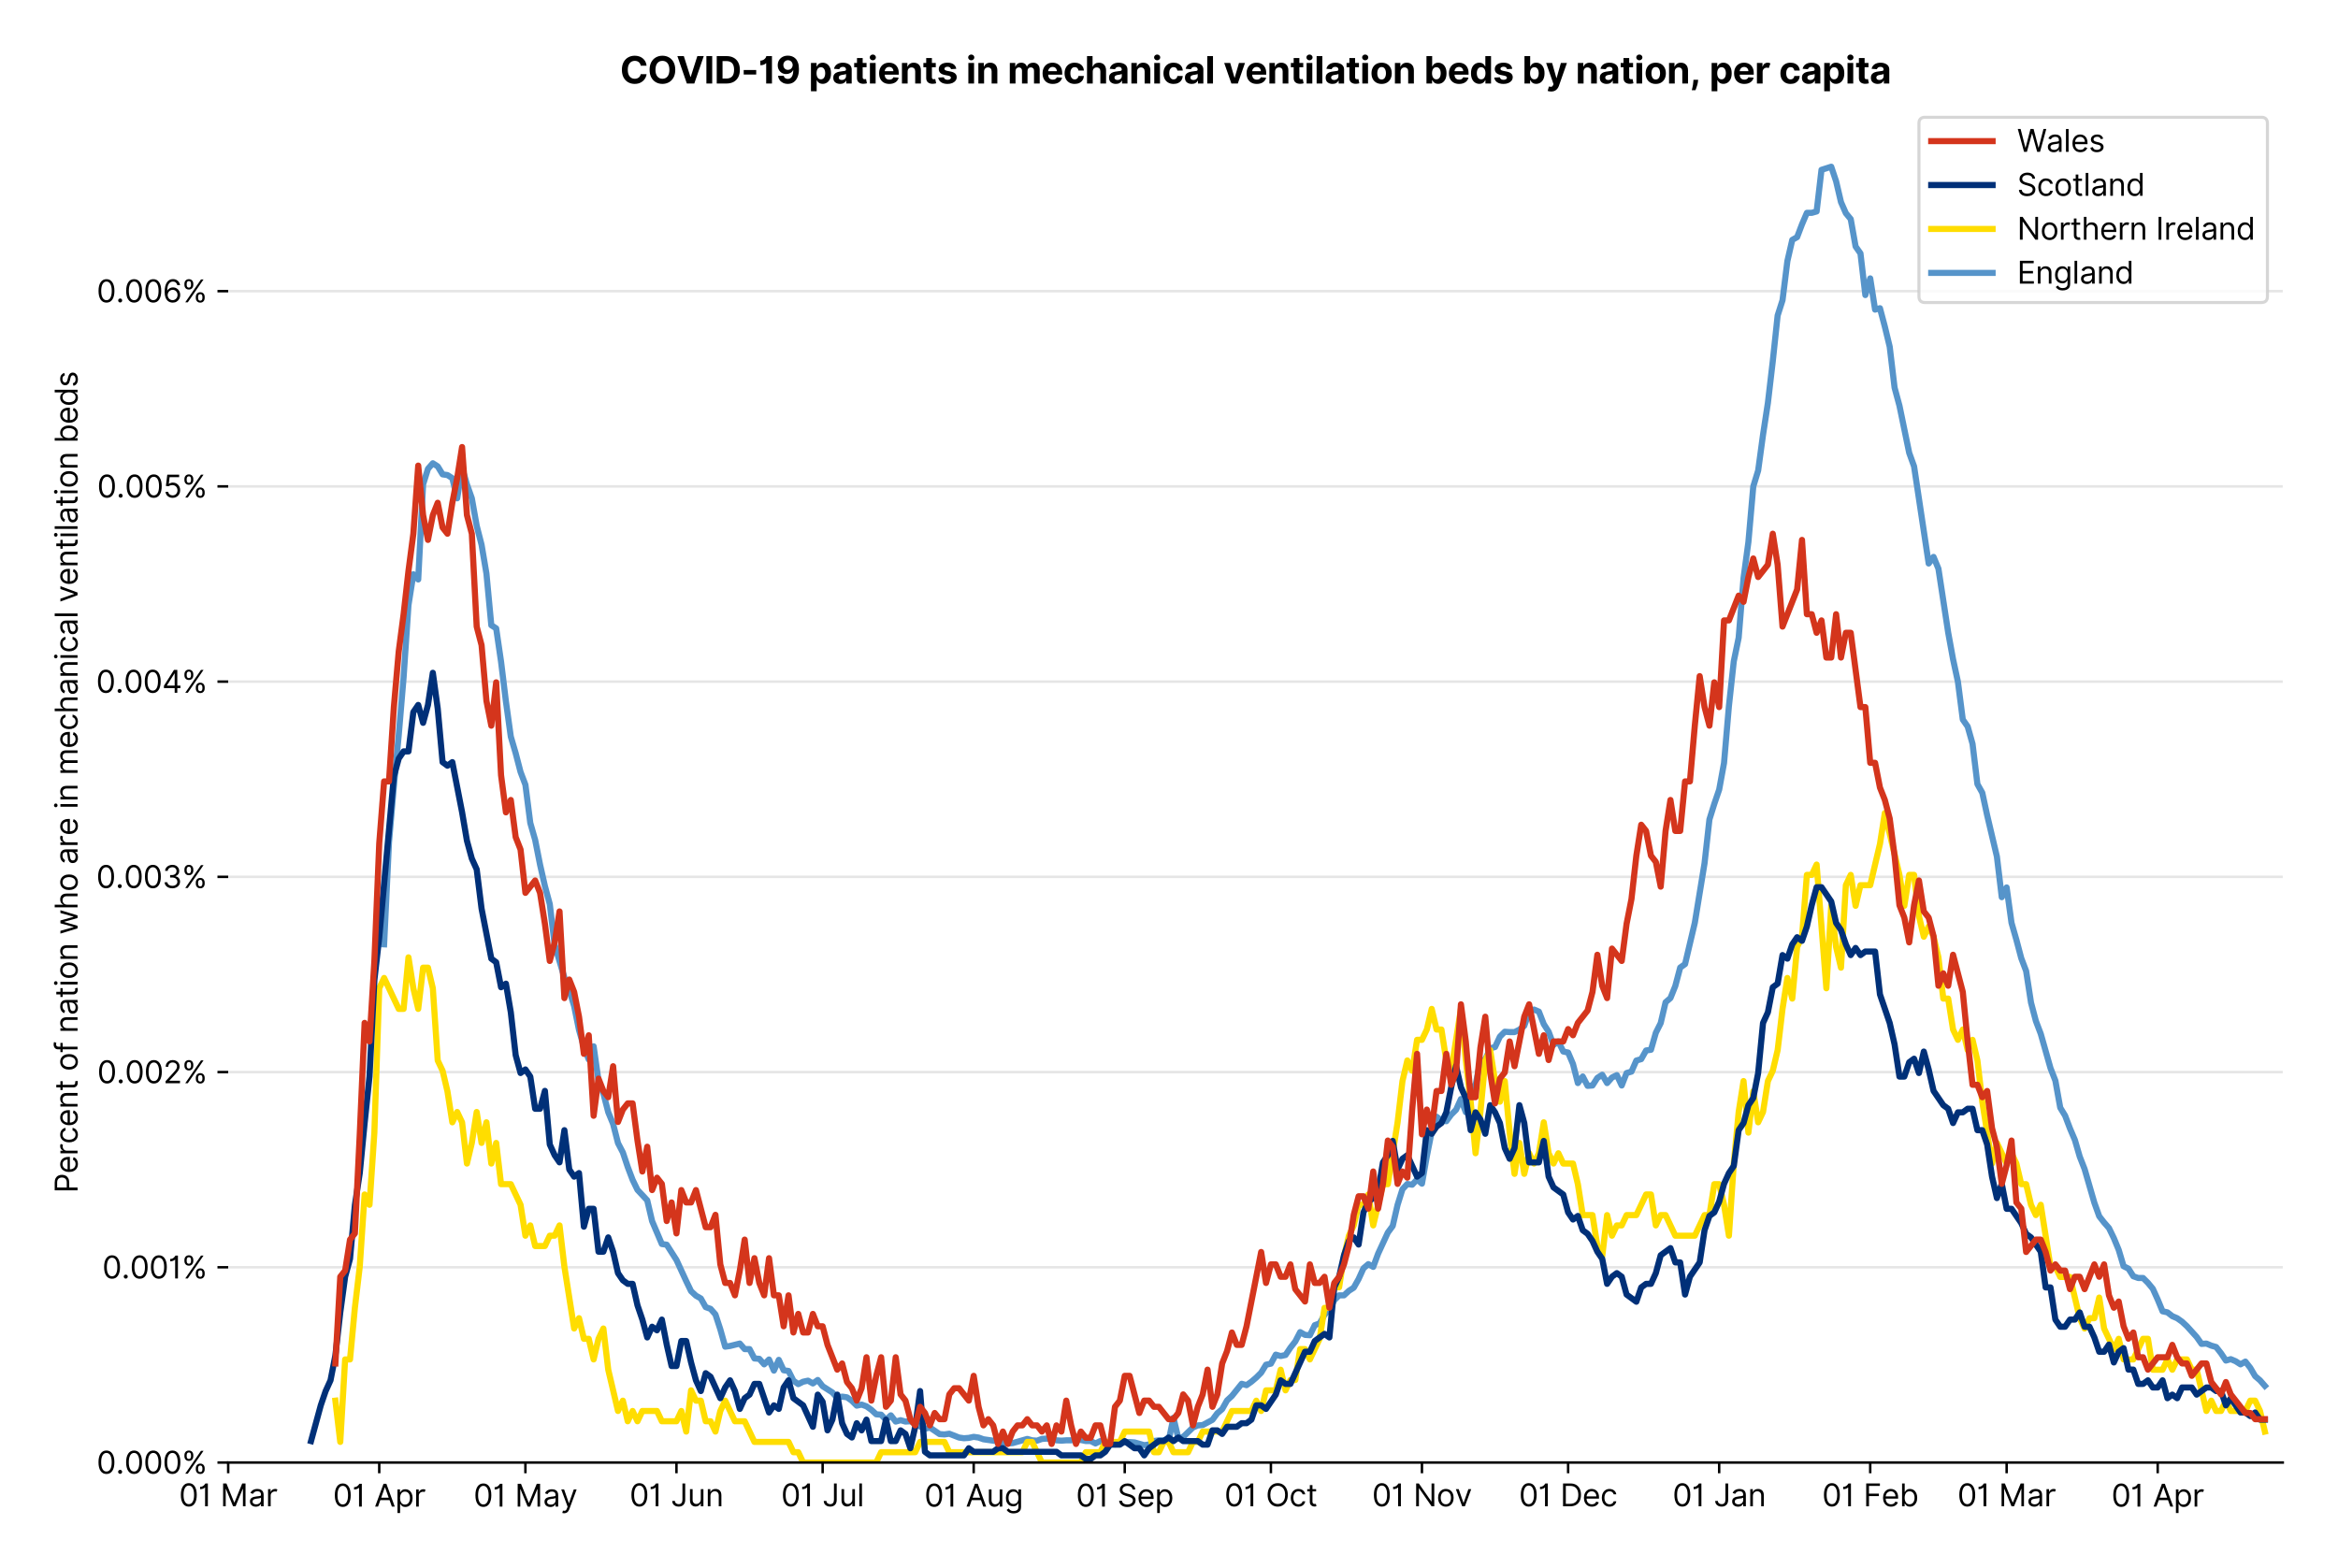 <?xml version="1.0" encoding="utf-8" standalone="no"?>
<!DOCTYPE svg PUBLIC "-//W3C//DTD SVG 1.1//EN"
  "http://www.w3.org/Graphics/SVG/1.1/DTD/svg11.dtd">
<svg version="1.1" viewBox="0 0 761.97 511.276" xmlns="http://www.w3.org/2000/svg" xmlns:xlink="http://www.w3.org/1999/xlink">
 <defs>
  <style type="text/css">*{stroke-linecap:butt;stroke-linejoin:round;}</style>
 </defs>
 <g id="figure_1">
  <g id="patch_1">
   <path d="M 0 511.276 
L 761.97 511.276 
L 761.97 0 
L 0 0 
z
" style="fill:#ffffff;"/>
  </g>
  <g id="axes_1">
   <g id="patch_2">
    <path d="M 74.37 476.745 
L 743.97 476.745 
L 743.97 33.225 
L 74.37 33.225 
z
" style="fill:#ffffff;"/>
   </g>
   <g id="matplotlib.axis_1">
    <g id="xtick_1">
     <g id="line2d_1">
      <defs>
       <path d="M 0 0 
L 0 3.5 
" id="m23a33dce40" style="stroke:#000000;stroke-width:0.8;"/>
      </defs>
      <g>
       <use style="stroke:#000000;stroke-width:0.8;" x="74.37" xlink:href="#m23a33dce40" y="476.745"/>
      </g>
     </g>
     <g id="text_1">
      <!-- 01 Mar -->
      <g transform="translate(58.334 491.018)scale(0.1 -0.1)">
       <defs>
        <path d="M 2000 -64 
Q 1230 -64 806 561 
Q 382 1186 382 2327 
Q 382 3459 809 4088 
Q 1236 4718 2000 4718 
Q 2764 4718 3191 4088 
Q 3618 3459 3618 2327 
Q 3618 1186 3194 561 
Q 2771 -64 2000 -64 
z
M 2000 436 
Q 2509 436 2791 927 
Q 3073 1418 3073 2327 
Q 3073 3234 2789 3730 
Q 2505 4227 2000 4227 
Q 1496 4227 1211 3730 
Q 927 3234 927 2327 
Q 927 1418 1210 927 
Q 1493 436 2000 436 
z
" id="Inter-Regular-30" transform="scale(0.016)"/>
        <path d="M 1973 4655 
L 1973 0 
L 1409 0 
L 1409 3836 
L 1373 3836 
Q 1341 3773 1209 3692 
Q 1077 3611 868 3551 
Q 659 3491 391 3491 
L 391 3964 
Q 661 3964 859 4061 
Q 1057 4159 1190 4291 
Q 1323 4423 1392 4529 
Q 1461 4636 1473 4655 
L 1973 4655 
z
" id="Inter-Regular-31" transform="scale(0.016)"/>
        <path id="Inter-Regular-20" transform="scale(0.016)"/>
        <path d="M 564 4655 
L 1236 4655 
L 2818 791 
L 2873 791 
L 4455 4655 
L 5127 4655 
L 5127 0 
L 4600 0 
L 4600 3536 
L 4555 3536 
L 3100 0 
L 2591 0 
L 1136 3536 
L 1091 3536 
L 1091 0 
L 564 0 
L 564 4655 
z
" id="Inter-Regular-4d" transform="scale(0.016)"/>
        <path d="M 1518 -82 
Q 1186 -82 916 44 
Q 646 170 486 410 
Q 327 650 327 991 
Q 327 1291 445 1478 
Q 564 1666 761 1773 
Q 959 1880 1199 1933 
Q 1439 1986 1682 2018 
Q 2000 2059 2199 2080 
Q 2398 2102 2490 2154 
Q 2582 2207 2582 2336 
L 2582 2355 
Q 2582 2691 2399 2877 
Q 2216 3064 1846 3064 
Q 1461 3064 1243 2895 
Q 1025 2727 936 2536 
L 427 2718 
Q 564 3036 792 3214 
Q 1021 3393 1292 3464 
Q 1564 3536 1827 3536 
Q 1996 3536 2215 3496 
Q 2434 3457 2640 3334 
Q 2846 3211 2982 2963 
Q 3118 2716 3118 2300 
L 3118 0 
L 2582 0 
L 2582 473 
L 2555 473 
Q 2500 359 2373 229 
Q 2246 100 2034 9 
Q 1823 -82 1518 -82 
z
M 1600 400 
Q 1918 400 2137 525 
Q 2357 650 2469 847 
Q 2582 1045 2582 1264 
L 2582 1755 
Q 2548 1714 2433 1681 
Q 2318 1648 2169 1624 
Q 2021 1600 1881 1583 
Q 1741 1566 1655 1555 
Q 1446 1527 1265 1467 
Q 1084 1407 974 1287 
Q 864 1168 864 964 
Q 864 684 1072 542 
Q 1280 400 1600 400 
z
" id="Inter-Regular-61" transform="scale(0.016)"/>
        <path d="M 491 0 
L 491 3491 
L 1009 3491 
L 1009 2964 
L 1046 2964 
Q 1139 3223 1389 3384 
Q 1639 3545 1955 3545 
Q 2100 3545 2209 3511 
Q 2318 3477 2400 3418 
L 2218 2964 
Q 2161 2993 2085 3010 
Q 2009 3027 1909 3027 
Q 1527 3027 1277 2794 
Q 1027 2561 1027 2209 
L 1027 0 
L 491 0 
z
" id="Inter-Regular-72" transform="scale(0.016)"/>
       </defs>
       <use xlink:href="#Inter-Regular-30"/>
       <use x="62.5" xlink:href="#Inter-Regular-31"/>
       <use x="106.676" xlink:href="#Inter-Regular-20"/>
       <use x="134.801" xlink:href="#Inter-Regular-4d"/>
       <use x="225.994" xlink:href="#Inter-Regular-61"/>
       <use x="282.386" xlink:href="#Inter-Regular-72"/>
      </g>
     </g>
    </g>
    <g id="xtick_2">
     <g id="line2d_2">
      <g>
       <use style="stroke:#000000;stroke-width:0.8;" x="123.597" xlink:href="#m23a33dce40" y="476.745"/>
      </g>
     </g>
     <g id="text_2">
      <!-- 01 Apr -->
      <g transform="translate(108.512 491.117)scale(0.1 -0.1)">
       <defs>
        <path d="M 755 0 
L 164 0 
L 1873 4655 
L 2455 4655 
L 4164 0 
L 3573 0 
L 3105 1318 
L 1223 1318 
L 755 0 
z
M 1400 1818 
L 2927 1818 
L 2182 3918 
L 2146 3918 
L 1400 1818 
z
" id="Inter-Regular-41" transform="scale(0.016)"/>
        <path d="M 491 -1309 
L 491 3491 
L 1009 3491 
L 1009 2936 
L 1073 2936 
Q 1132 3027 1237 3169 
Q 1343 3311 1542 3423 
Q 1741 3536 2082 3536 
Q 2523 3536 2859 3315 
Q 3196 3095 3384 2690 
Q 3573 2286 3573 1736 
Q 3573 1182 3384 776 
Q 3196 370 2861 148 
Q 2527 -73 2091 -73 
Q 1755 -73 1552 39 
Q 1350 152 1241 296 
Q 1132 441 1073 536 
L 1027 536 
L 1027 -1309 
L 491 -1309 
z
M 1018 1745 
Q 1018 1152 1276 780 
Q 1534 409 2018 409 
Q 2355 409 2581 587 
Q 2807 766 2921 1069 
Q 3036 1373 3036 1745 
Q 3036 2114 2923 2410 
Q 2811 2707 2585 2881 
Q 2359 3055 2018 3055 
Q 1527 3055 1272 2693 
Q 1018 2332 1018 1745 
z
" id="Inter-Regular-70" transform="scale(0.016)"/>
       </defs>
       <use xlink:href="#Inter-Regular-30"/>
       <use x="62.5" xlink:href="#Inter-Regular-31"/>
       <use x="106.676" xlink:href="#Inter-Regular-20"/>
       <use x="134.801" xlink:href="#Inter-Regular-41"/>
       <use x="202.415" xlink:href="#Inter-Regular-70"/>
       <use x="263.352" xlink:href="#Inter-Regular-72"/>
      </g>
     </g>
    </g>
    <g id="xtick_3">
     <g id="line2d_3">
      <g>
       <use style="stroke:#000000;stroke-width:0.8;" x="171.236" xlink:href="#m23a33dce40" y="476.745"/>
      </g>
     </g>
     <g id="text_3">
      <!-- 01 May -->
      <g transform="translate(154.333 491.117)scale(0.1 -0.1)">
       <defs>
        <path d="M 818 -1355 
Q 682 -1355 575 -1333 
Q 468 -1311 427 -1291 
L 564 -818 
Q 857 -893 1053 -814 
Q 1250 -736 1391 -345 
L 1509 -18 
L 218 3491 
L 800 3491 
L 1764 709 
L 1800 709 
L 2764 3491 
L 3346 3491 
L 1846 -564 
Q 1550 -1355 818 -1355 
z
" id="Inter-Regular-79" transform="scale(0.016)"/>
       </defs>
       <use xlink:href="#Inter-Regular-30"/>
       <use x="62.5" xlink:href="#Inter-Regular-31"/>
       <use x="106.676" xlink:href="#Inter-Regular-20"/>
       <use x="134.801" xlink:href="#Inter-Regular-4d"/>
       <use x="225.994" xlink:href="#Inter-Regular-61"/>
       <use x="282.386" xlink:href="#Inter-Regular-79"/>
      </g>
     </g>
    </g>
    <g id="xtick_4">
     <g id="line2d_4">
      <g>
       <use style="stroke:#000000;stroke-width:0.8;" x="220.464" xlink:href="#m23a33dce40" y="476.745"/>
      </g>
     </g>
     <g id="text_4">
      <!-- 01 Jun -->
      <g transform="translate(205.179 491.018)scale(0.1 -0.1)">
       <defs>
        <path d="M 2346 4655 
L 2909 4655 
L 2909 1327 
Q 2909 657 2549 296 
Q 2189 -64 1582 -64 
Q 1200 -64 902 76 
Q 605 216 434 475 
Q 264 734 264 1091 
L 818 1091 
Q 818 795 1034 615 
Q 1250 436 1582 436 
Q 1948 436 2147 664 
Q 2346 893 2346 1327 
L 2346 4655 
z
" id="Inter-Regular-4a" transform="scale(0.016)"/>
        <path d="M 2691 1427 
L 2691 3491 
L 3227 3491 
L 3227 0 
L 2691 0 
L 2691 591 
L 2655 591 
Q 2532 325 2273 140 
Q 2014 -45 1618 -45 
Q 1127 -45 809 280 
Q 491 605 491 1273 
L 491 3491 
L 1027 3491 
L 1027 1309 
Q 1027 927 1242 700 
Q 1457 473 1791 473 
Q 1991 473 2199 575 
Q 2407 677 2549 888 
Q 2691 1100 2691 1427 
z
" id="Inter-Regular-75" transform="scale(0.016)"/>
        <path d="M 1027 2100 
L 1027 0 
L 491 0 
L 491 3491 
L 1009 3491 
L 1009 2945 
L 1055 2945 
Q 1177 3211 1427 3373 
Q 1677 3536 2073 3536 
Q 2602 3536 2928 3211 
Q 3255 2886 3255 2218 
L 3255 0 
L 2718 0 
L 2718 2182 
Q 2718 2593 2504 2824 
Q 2291 3055 1918 3055 
Q 1534 3055 1280 2806 
Q 1027 2557 1027 2100 
z
" id="Inter-Regular-6e" transform="scale(0.016)"/>
       </defs>
       <use xlink:href="#Inter-Regular-30"/>
       <use x="62.5" xlink:href="#Inter-Regular-31"/>
       <use x="106.676" xlink:href="#Inter-Regular-20"/>
       <use x="134.801" xlink:href="#Inter-Regular-4a"/>
       <use x="189.063" xlink:href="#Inter-Regular-75"/>
       <use x="247.159" xlink:href="#Inter-Regular-6e"/>
      </g>
     </g>
    </g>
    <g id="xtick_5">
     <g id="line2d_5">
      <g>
       <use style="stroke:#000000;stroke-width:0.8;" x="268.103" xlink:href="#m23a33dce40" y="476.745"/>
      </g>
     </g>
     <g id="text_5">
      <!-- 01 Jul -->
      <g transform="translate(254.559 491.018)scale(0.1 -0.1)">
       <defs>
        <path d="M 1027 4655 
L 1027 0 
L 491 0 
L 491 4655 
L 1027 4655 
z
" id="Inter-Regular-6c" transform="scale(0.016)"/>
       </defs>
       <use xlink:href="#Inter-Regular-30"/>
       <use x="62.5" xlink:href="#Inter-Regular-31"/>
       <use x="106.676" xlink:href="#Inter-Regular-20"/>
       <use x="134.801" xlink:href="#Inter-Regular-4a"/>
       <use x="189.063" xlink:href="#Inter-Regular-75"/>
       <use x="247.159" xlink:href="#Inter-Regular-6c"/>
      </g>
     </g>
    </g>
    <g id="xtick_6">
     <g id="line2d_6">
      <g>
       <use style="stroke:#000000;stroke-width:0.8;" x="317.33" xlink:href="#m23a33dce40" y="476.745"/>
      </g>
     </g>
     <g id="text_6">
      <!-- 01 Aug -->
      <g transform="translate(301.258 491.117)scale(0.1 -0.1)">
       <defs>
        <path d="M 1900 -1382 
Q 1316 -1382 976 -1169 
Q 636 -957 473 -682 
L 900 -382 
Q 973 -477 1084 -601 
Q 1196 -725 1390 -817 
Q 1584 -909 1900 -909 
Q 2323 -909 2598 -704 
Q 2873 -500 2873 -64 
L 2873 645 
L 2827 645 
Q 2768 550 2660 410 
Q 2552 270 2351 162 
Q 2150 55 1809 55 
Q 1386 55 1051 255 
Q 716 455 521 836 
Q 327 1218 327 1764 
Q 327 2300 516 2699 
Q 705 3098 1041 3317 
Q 1377 3536 1818 3536 
Q 2159 3536 2360 3423 
Q 2561 3311 2669 3169 
Q 2777 3027 2836 2936 
L 2891 2936 
L 2891 3491 
L 3409 3491 
L 3409 -100 
Q 3409 -550 3205 -833 
Q 3002 -1116 2660 -1249 
Q 2318 -1382 1900 -1382 
z
M 1882 536 
Q 2366 536 2624 864 
Q 2882 1193 2882 1773 
Q 2882 2339 2627 2697 
Q 2373 3055 1882 3055 
Q 1541 3055 1315 2882 
Q 1089 2709 976 2418 
Q 864 2127 864 1773 
Q 864 1227 1120 881 
Q 1377 536 1882 536 
z
" id="Inter-Regular-67" transform="scale(0.016)"/>
       </defs>
       <use xlink:href="#Inter-Regular-30"/>
       <use x="62.5" xlink:href="#Inter-Regular-31"/>
       <use x="106.676" xlink:href="#Inter-Regular-20"/>
       <use x="134.801" xlink:href="#Inter-Regular-41"/>
       <use x="202.415" xlink:href="#Inter-Regular-75"/>
       <use x="260.511" xlink:href="#Inter-Regular-67"/>
      </g>
     </g>
    </g>
    <g id="xtick_7">
     <g id="line2d_7">
      <g>
       <use style="stroke:#000000;stroke-width:0.8;" x="366.557" xlink:href="#m23a33dce40" y="476.745"/>
      </g>
     </g>
     <g id="text_7">
      <!-- 01 Sep -->
      <g transform="translate(350.669 491.117)scale(0.1 -0.1)">
       <defs>
        <path d="M 3109 3491 
Q 3068 3836 2777 4027 
Q 2486 4218 2064 4218 
Q 1600 4218 1318 3999 
Q 1036 3780 1036 3445 
Q 1036 3195 1189 3042 
Q 1343 2889 1553 2803 
Q 1764 2718 1936 2673 
L 2409 2545 
Q 2591 2498 2815 2414 
Q 3039 2330 3244 2185 
Q 3450 2041 3584 1816 
Q 3718 1591 3718 1264 
Q 3718 886 3521 581 
Q 3325 277 2949 97 
Q 2573 -82 2036 -82 
Q 1286 -82 845 272 
Q 405 627 364 1200 
L 946 1200 
Q 968 936 1124 764 
Q 1280 593 1519 510 
Q 1759 427 2036 427 
Q 2359 427 2616 533 
Q 2873 639 3023 828 
Q 3173 1018 3173 1273 
Q 3173 1505 3043 1650 
Q 2914 1795 2702 1886 
Q 2491 1977 2246 2045 
L 1673 2209 
Q 1127 2366 809 2657 
Q 491 2948 491 3418 
Q 491 3809 703 4101 
Q 916 4393 1276 4555 
Q 1636 4718 2082 4718 
Q 2532 4718 2882 4558 
Q 3232 4398 3437 4120 
Q 3643 3843 3655 3491 
L 3109 3491 
z
" id="Inter-Regular-53" transform="scale(0.016)"/>
        <path d="M 1955 -73 
Q 1450 -73 1085 151 
Q 721 375 524 778 
Q 327 1182 327 1718 
Q 327 2255 524 2665 
Q 721 3075 1074 3305 
Q 1427 3536 1900 3536 
Q 2173 3536 2439 3445 
Q 2705 3355 2923 3151 
Q 3141 2948 3270 2614 
Q 3400 2280 3400 1791 
L 3400 1564 
L 866 1564 
Q 884 1005 1183 707 
Q 1482 409 1955 409 
Q 2271 409 2498 545 
Q 2725 682 2827 955 
L 3346 809 
Q 3223 414 2854 170 
Q 2486 -73 1955 -73 
z
M 866 2027 
L 2855 2027 
Q 2855 2470 2595 2762 
Q 2336 3055 1900 3055 
Q 1593 3055 1368 2911 
Q 1143 2768 1013 2533 
Q 884 2298 866 2027 
z
" id="Inter-Regular-65" transform="scale(0.016)"/>
       </defs>
       <use xlink:href="#Inter-Regular-30"/>
       <use x="62.5" xlink:href="#Inter-Regular-31"/>
       <use x="106.676" xlink:href="#Inter-Regular-20"/>
       <use x="134.801" xlink:href="#Inter-Regular-53"/>
       <use x="198.58" xlink:href="#Inter-Regular-65"/>
       <use x="256.818" xlink:href="#Inter-Regular-70"/>
      </g>
     </g>
    </g>
    <g id="xtick_8">
     <g id="line2d_8">
      <g>
       <use style="stroke:#000000;stroke-width:0.8;" x="414.196" xlink:href="#m23a33dce40" y="476.745"/>
      </g>
     </g>
     <g id="text_8">
      <!-- 01 Oct -->
      <g transform="translate(399.04 491.018)scale(0.1 -0.1)">
       <defs>
        <path d="M 4491 2327 
Q 4491 1591 4225 1054 
Q 3959 518 3495 227 
Q 3032 -64 2436 -64 
Q 1841 -64 1377 227 
Q 914 518 648 1054 
Q 382 1591 382 2327 
Q 382 3064 648 3600 
Q 914 4136 1377 4427 
Q 1841 4718 2436 4718 
Q 3032 4718 3495 4427 
Q 3959 4136 4225 3600 
Q 4491 3064 4491 2327 
z
M 3946 2327 
Q 3946 2932 3744 3348 
Q 3543 3764 3201 3977 
Q 2859 4191 2436 4191 
Q 2014 4191 1672 3977 
Q 1330 3764 1128 3348 
Q 927 2932 927 2327 
Q 927 1723 1128 1307 
Q 1330 891 1672 677 
Q 2014 464 2436 464 
Q 2859 464 3201 677 
Q 3543 891 3744 1307 
Q 3946 1723 3946 2327 
z
" id="Inter-Regular-4f" transform="scale(0.016)"/>
        <path d="M 1909 -73 
Q 1418 -73 1063 159 
Q 709 391 518 798 
Q 327 1205 327 1727 
Q 327 2259 524 2667 
Q 721 3075 1074 3305 
Q 1427 3536 1900 3536 
Q 2268 3536 2563 3400 
Q 2859 3264 3047 3018 
Q 3236 2773 3282 2445 
L 2746 2445 
Q 2684 2684 2474 2869 
Q 2264 3055 1909 3055 
Q 1439 3055 1151 2697 
Q 864 2339 864 1745 
Q 864 1139 1148 774 
Q 1432 409 1909 409 
Q 2223 409 2447 570 
Q 2671 732 2746 1018 
L 3282 1018 
Q 3236 709 3058 462 
Q 2880 216 2588 71 
Q 2296 -73 1909 -73 
z
" id="Inter-Regular-63" transform="scale(0.016)"/>
        <path d="M 2009 3491 
L 2009 3036 
L 1264 3036 
L 1264 1000 
Q 1264 773 1331 660 
Q 1398 548 1503 510 
Q 1609 473 1727 473 
Q 1816 473 1873 483 
Q 1930 493 1964 500 
L 2073 18 
Q 2018 -2 1920 -23 
Q 1823 -45 1673 -45 
Q 1446 -45 1228 52 
Q 1011 150 869 350 
Q 727 550 727 855 
L 727 3036 
L 200 3036 
L 200 3491 
L 727 3491 
L 727 4327 
L 1264 4327 
L 1264 3491 
L 2009 3491 
z
" id="Inter-Regular-74" transform="scale(0.016)"/>
       </defs>
       <use xlink:href="#Inter-Regular-30"/>
       <use x="62.5" xlink:href="#Inter-Regular-31"/>
       <use x="106.676" xlink:href="#Inter-Regular-20"/>
       <use x="134.801" xlink:href="#Inter-Regular-4f"/>
       <use x="210.938" xlink:href="#Inter-Regular-63"/>
       <use x="266.761" xlink:href="#Inter-Regular-74"/>
      </g>
     </g>
    </g>
    <g id="xtick_9">
     <g id="line2d_9">
      <g>
       <use style="stroke:#000000;stroke-width:0.8;" x="463.423" xlink:href="#m23a33dce40" y="476.745"/>
      </g>
     </g>
     <g id="text_9">
      <!-- 01 Nov -->
      <g transform="translate(447.152 491.018)scale(0.1 -0.1)">
       <defs>
        <path d="M 4255 4655 
L 4255 0 
L 3709 0 
L 1173 3655 
L 1127 3655 
L 1127 0 
L 564 0 
L 564 4655 
L 1109 4655 
L 3655 991 
L 3700 991 
L 3700 4655 
L 4255 4655 
z
" id="Inter-Regular-4e" transform="scale(0.016)"/>
        <path d="M 1909 -73 
Q 1436 -73 1080 152 
Q 725 377 526 781 
Q 327 1186 327 1727 
Q 327 2273 526 2679 
Q 725 3086 1080 3311 
Q 1436 3536 1909 3536 
Q 2382 3536 2737 3311 
Q 3093 3086 3292 2679 
Q 3491 2273 3491 1727 
Q 3491 1186 3292 781 
Q 3093 377 2737 152 
Q 2382 -73 1909 -73 
z
M 1909 409 
Q 2268 409 2500 593 
Q 2732 777 2843 1077 
Q 2955 1377 2955 1727 
Q 2955 2077 2843 2379 
Q 2732 2682 2500 2868 
Q 2268 3055 1909 3055 
Q 1550 3055 1318 2868 
Q 1086 2682 975 2379 
Q 864 2077 864 1727 
Q 864 1377 975 1077 
Q 1086 777 1318 593 
Q 1550 409 1909 409 
z
" id="Inter-Regular-6f" transform="scale(0.016)"/>
        <path d="M 3346 3491 
L 2055 0 
L 1509 0 
L 218 3491 
L 800 3491 
L 1764 709 
L 1800 709 
L 2764 3491 
L 3346 3491 
z
" id="Inter-Regular-76" transform="scale(0.016)"/>
       </defs>
       <use xlink:href="#Inter-Regular-30"/>
       <use x="62.5" xlink:href="#Inter-Regular-31"/>
       <use x="106.676" xlink:href="#Inter-Regular-20"/>
       <use x="134.801" xlink:href="#Inter-Regular-4e"/>
       <use x="210.085" xlink:href="#Inter-Regular-6f"/>
       <use x="269.744" xlink:href="#Inter-Regular-76"/>
      </g>
     </g>
    </g>
    <g id="xtick_10">
     <g id="line2d_10">
      <g>
       <use style="stroke:#000000;stroke-width:0.8;" x="511.062" xlink:href="#m23a33dce40" y="476.745"/>
      </g>
     </g>
     <g id="text_10">
      <!-- 01 Dec -->
      <g transform="translate(495.025 491.018)scale(0.1 -0.1)">
       <defs>
        <path d="M 2000 0 
L 564 0 
L 564 4655 
L 2064 4655 
Q 2741 4655 3223 4376 
Q 3705 4098 3961 3578 
Q 4218 3059 4218 2336 
Q 4218 1609 3959 1085 
Q 3700 561 3204 280 
Q 2709 0 2000 0 
z
M 1127 500 
L 1964 500 
Q 2830 500 3251 992 
Q 3673 1484 3673 2336 
Q 3673 3182 3259 3668 
Q 2846 4155 2027 4155 
L 1127 4155 
L 1127 500 
z
" id="Inter-Regular-44" transform="scale(0.016)"/>
       </defs>
       <use xlink:href="#Inter-Regular-30"/>
       <use x="62.5" xlink:href="#Inter-Regular-31"/>
       <use x="106.676" xlink:href="#Inter-Regular-20"/>
       <use x="134.801" xlink:href="#Inter-Regular-44"/>
       <use x="206.676" xlink:href="#Inter-Regular-65"/>
       <use x="264.915" xlink:href="#Inter-Regular-63"/>
      </g>
     </g>
    </g>
    <g id="xtick_11">
     <g id="line2d_11">
      <g>
       <use style="stroke:#000000;stroke-width:0.8;" x="560.289" xlink:href="#m23a33dce40" y="476.745"/>
      </g>
     </g>
     <g id="text_11">
      <!-- 01 Jan -->
      <g transform="translate(545.09 491.018)scale(0.1 -0.1)">
       <use xlink:href="#Inter-Regular-30"/>
       <use x="62.5" xlink:href="#Inter-Regular-31"/>
       <use x="106.676" xlink:href="#Inter-Regular-20"/>
       <use x="134.801" xlink:href="#Inter-Regular-4a"/>
       <use x="189.063" xlink:href="#Inter-Regular-61"/>
       <use x="245.455" xlink:href="#Inter-Regular-6e"/>
      </g>
     </g>
    </g>
    <g id="xtick_12">
     <g id="line2d_12">
      <g>
       <use style="stroke:#000000;stroke-width:0.8;" x="609.516" xlink:href="#m23a33dce40" y="476.745"/>
      </g>
     </g>
     <g id="text_12">
      <!-- 01 Feb -->
      <g transform="translate(593.827 491.018)scale(0.1 -0.1)">
       <defs>
        <path d="M 564 0 
L 564 4655 
L 3355 4655 
L 3355 4155 
L 1127 4155 
L 1127 2582 
L 3146 2582 
L 3146 2082 
L 1127 2082 
L 1127 0 
L 564 0 
z
" id="Inter-Regular-46" transform="scale(0.016)"/>
        <path d="M 564 0 
L 564 4655 
L 1100 4655 
L 1100 2936 
L 1146 2936 
Q 1205 3027 1310 3169 
Q 1416 3311 1615 3423 
Q 1814 3536 2155 3536 
Q 2596 3536 2932 3315 
Q 3268 3095 3457 2690 
Q 3646 2286 3646 1736 
Q 3646 1182 3457 776 
Q 3268 370 2934 148 
Q 2600 -73 2164 -73 
Q 1827 -73 1625 39 
Q 1423 152 1314 296 
Q 1205 441 1146 536 
L 1082 536 
L 1082 0 
L 564 0 
z
M 1091 1745 
Q 1091 1152 1349 780 
Q 1607 409 2091 409 
Q 2427 409 2653 587 
Q 2880 766 2994 1069 
Q 3109 1373 3109 1745 
Q 3109 2114 2996 2410 
Q 2884 2707 2658 2881 
Q 2432 3055 2091 3055 
Q 1600 3055 1345 2693 
Q 1091 2332 1091 1745 
z
" id="Inter-Regular-62" transform="scale(0.016)"/>
       </defs>
       <use xlink:href="#Inter-Regular-30"/>
       <use x="62.5" xlink:href="#Inter-Regular-31"/>
       <use x="106.676" xlink:href="#Inter-Regular-20"/>
       <use x="134.801" xlink:href="#Inter-Regular-46"/>
       <use x="193.466" xlink:href="#Inter-Regular-65"/>
       <use x="251.705" xlink:href="#Inter-Regular-62"/>
      </g>
     </g>
    </g>
    <g id="xtick_13">
     <g id="line2d_13">
      <g>
       <use style="stroke:#000000;stroke-width:0.8;" x="653.979" xlink:href="#m23a33dce40" y="476.745"/>
      </g>
     </g>
     <g id="text_13">
      <!-- 01 Mar -->
      <g transform="translate(637.943 491.018)scale(0.1 -0.1)">
       <use xlink:href="#Inter-Regular-30"/>
       <use x="62.5" xlink:href="#Inter-Regular-31"/>
       <use x="106.676" xlink:href="#Inter-Regular-20"/>
       <use x="134.801" xlink:href="#Inter-Regular-4d"/>
       <use x="225.994" xlink:href="#Inter-Regular-61"/>
       <use x="282.386" xlink:href="#Inter-Regular-72"/>
      </g>
     </g>
    </g>
    <g id="xtick_14">
     <g id="line2d_14">
      <g>
       <use style="stroke:#000000;stroke-width:0.8;" x="703.207" xlink:href="#m23a33dce40" y="476.745"/>
      </g>
     </g>
     <g id="text_14">
      <!-- 01 Apr -->
      <g transform="translate(688.121 491.117)scale(0.1 -0.1)">
       <use xlink:href="#Inter-Regular-30"/>
       <use x="62.5" xlink:href="#Inter-Regular-31"/>
       <use x="106.676" xlink:href="#Inter-Regular-20"/>
       <use x="134.801" xlink:href="#Inter-Regular-41"/>
       <use x="202.415" xlink:href="#Inter-Regular-70"/>
       <use x="263.352" xlink:href="#Inter-Regular-72"/>
      </g>
     </g>
    </g>
   </g>
   <g id="matplotlib.axis_2">
    <g id="ytick_1">
     <g id="line2d_15">
      <path clip-path="url(#p5ba3c0131a)" d="M 74.37 476.745 
L 743.97 476.745 
" style="fill:none;stroke:#e5e5e5;stroke-linecap:square;stroke-width:0.8;"/>
     </g>
     <g id="line2d_16">
      <defs>
       <path d="M 0 0 
L -3.5 0 
" id="m4724355c75" style="stroke:#000000;stroke-width:0.8;"/>
      </defs>
      <g>
       <use style="stroke:#000000;stroke-width:0.8;" x="74.37" xlink:href="#m4724355c75" y="476.745"/>
      </g>
     </g>
     <g id="text_15">
      <!-- 0.000% -->
      <g transform="translate(31.489 480.382)scale(0.1 -0.1)">
       <defs>
        <path d="M 882 -36 
Q 714 -36 593 84 
Q 473 205 473 373 
Q 473 541 593 661 
Q 714 782 882 782 
Q 1050 782 1170 661 
Q 1291 541 1291 373 
Q 1291 205 1170 84 
Q 1050 -36 882 -36 
z
" id="Inter-Regular-2e" transform="scale(0.016)"/>
        <path d="M 2855 873 
L 2855 1118 
Q 2855 1373 2960 1585 
Q 3066 1798 3269 1926 
Q 3473 2055 3764 2055 
Q 4059 2055 4259 1926 
Q 4459 1798 4561 1585 
Q 4664 1373 4664 1118 
L 4664 873 
Q 4664 618 4560 405 
Q 4457 193 4256 64 
Q 4055 -64 3764 -64 
Q 3468 -64 3266 64 
Q 3064 193 2959 405 
Q 2855 618 2855 873 
z
M 536 3536 
L 536 3782 
Q 536 4036 642 4248 
Q 748 4461 951 4589 
Q 1155 4718 1446 4718 
Q 1741 4718 1941 4589 
Q 2141 4461 2243 4248 
Q 2346 4036 2346 3782 
L 2346 3536 
Q 2346 3282 2242 3069 
Q 2139 2857 1937 2728 
Q 1736 2600 1446 2600 
Q 1150 2600 948 2728 
Q 746 2857 641 3069 
Q 536 3282 536 3536 
z
M 709 0 
L 3909 4655 
L 4427 4655 
L 1227 0 
L 709 0 
z
M 3318 1118 
L 3318 873 
Q 3318 661 3418 494 
Q 3518 327 3764 327 
Q 4002 327 4101 494 
Q 4200 661 4200 873 
L 4200 1118 
Q 4200 1330 4104 1497 
Q 4009 1664 3764 1664 
Q 3525 1664 3421 1497 
Q 3318 1330 3318 1118 
z
M 1000 3782 
L 1000 3536 
Q 1000 3325 1100 3158 
Q 1200 2991 1446 2991 
Q 1684 2991 1783 3158 
Q 1882 3325 1882 3536 
L 1882 3782 
Q 1882 3993 1786 4160 
Q 1691 4327 1446 4327 
Q 1207 4327 1103 4160 
Q 1000 3993 1000 3782 
z
" id="Inter-Regular-25" transform="scale(0.016)"/>
       </defs>
       <use xlink:href="#Inter-Regular-30"/>
       <use x="62.5" xlink:href="#Inter-Regular-2e"/>
       <use x="90.057" xlink:href="#Inter-Regular-30"/>
       <use x="152.557" xlink:href="#Inter-Regular-30"/>
       <use x="215.057" xlink:href="#Inter-Regular-30"/>
       <use x="277.557" xlink:href="#Inter-Regular-25"/>
      </g>
     </g>
    </g>
    <g id="ytick_2">
     <g id="line2d_17">
      <path clip-path="url(#p5ba3c0131a)" d="M 74.37 413.106 
L 743.97 413.106 
" style="fill:none;stroke:#e5e5e5;stroke-linecap:square;stroke-width:0.8;"/>
     </g>
     <g id="line2d_18">
      <g>
       <use style="stroke:#000000;stroke-width:0.8;" x="74.37" xlink:href="#m4724355c75" y="413.106"/>
      </g>
     </g>
     <g id="text_16">
      <!-- 0.001% -->
      <g transform="translate(33.322 416.742)scale(0.1 -0.1)">
       <use xlink:href="#Inter-Regular-30"/>
       <use x="62.5" xlink:href="#Inter-Regular-2e"/>
       <use x="90.057" xlink:href="#Inter-Regular-30"/>
       <use x="152.557" xlink:href="#Inter-Regular-30"/>
       <use x="215.057" xlink:href="#Inter-Regular-31"/>
       <use x="259.233" xlink:href="#Inter-Regular-25"/>
      </g>
     </g>
    </g>
    <g id="ytick_3">
     <g id="line2d_19">
      <path clip-path="url(#p5ba3c0131a)" d="M 74.37 349.467 
L 743.97 349.467 
" style="fill:none;stroke:#e5e5e5;stroke-linecap:square;stroke-width:0.8;"/>
     </g>
     <g id="line2d_20">
      <g>
       <use style="stroke:#000000;stroke-width:0.8;" x="74.37" xlink:href="#m4724355c75" y="349.467"/>
      </g>
     </g>
     <g id="text_17">
      <!-- 0.002% -->
      <g transform="translate(31.688 353.103)scale(0.1 -0.1)">
       <defs>
        <path d="M 482 0 
L 482 409 
L 2018 2091 
Q 2289 2386 2464 2605 
Q 2639 2825 2724 3019 
Q 2809 3214 2809 3427 
Q 2809 3795 2553 4011 
Q 2298 4227 1918 4227 
Q 1514 4227 1275 3985 
Q 1036 3743 1036 3345 
L 500 3345 
Q 500 3755 688 4064 
Q 877 4373 1203 4545 
Q 1530 4718 1936 4718 
Q 2346 4718 2661 4545 
Q 2977 4373 3156 4079 
Q 3336 3786 3336 3427 
Q 3336 3170 3244 2926 
Q 3152 2682 2926 2383 
Q 2700 2084 2300 1655 
L 1255 536 
L 1255 500 
L 3418 500 
L 3418 0 
L 482 0 
z
" id="Inter-Regular-32" transform="scale(0.016)"/>
       </defs>
       <use xlink:href="#Inter-Regular-30"/>
       <use x="62.5" xlink:href="#Inter-Regular-2e"/>
       <use x="90.057" xlink:href="#Inter-Regular-30"/>
       <use x="152.557" xlink:href="#Inter-Regular-30"/>
       <use x="215.057" xlink:href="#Inter-Regular-32"/>
       <use x="275.568" xlink:href="#Inter-Regular-25"/>
      </g>
     </g>
    </g>
    <g id="ytick_4">
     <g id="line2d_21">
      <path clip-path="url(#p5ba3c0131a)" d="M 74.37 285.827 
L 743.97 285.827 
" style="fill:none;stroke:#e5e5e5;stroke-linecap:square;stroke-width:0.8;"/>
     </g>
     <g id="line2d_22">
      <g>
       <use style="stroke:#000000;stroke-width:0.8;" x="74.37" xlink:href="#m4724355c75" y="285.827"/>
      </g>
     </g>
     <g id="text_18">
      <!-- 0.003% -->
      <g transform="translate(31.375 289.464)scale(0.1 -0.1)">
       <defs>
        <path d="M 2055 -64 
Q 1605 -64 1253 90 
Q 902 245 696 521 
Q 491 798 473 1164 
L 1046 1164 
Q 1071 827 1356 631 
Q 1641 436 2046 436 
Q 2493 436 2783 664 
Q 3073 893 3073 1264 
Q 3073 1650 2787 1893 
Q 2502 2136 1973 2136 
L 1600 2136 
L 1600 2636 
L 1973 2636 
Q 2386 2636 2647 2856 
Q 2909 3077 2909 3445 
Q 2909 3798 2679 4012 
Q 2450 4227 2064 4227 
Q 1823 4227 1610 4139 
Q 1398 4052 1264 3887 
Q 1130 3723 1118 3491 
L 573 3491 
Q 586 3857 793 4133 
Q 1000 4409 1335 4563 
Q 1671 4718 2073 4718 
Q 2505 4718 2814 4544 
Q 3123 4370 3289 4086 
Q 3455 3802 3455 3473 
Q 3455 3080 3249 2802 
Q 3043 2525 2691 2418 
L 2691 2382 
Q 3132 2309 3379 2008 
Q 3627 1707 3627 1264 
Q 3627 884 3421 583 
Q 3216 282 2861 109 
Q 2507 -64 2055 -64 
z
" id="Inter-Regular-33" transform="scale(0.016)"/>
       </defs>
       <use xlink:href="#Inter-Regular-30"/>
       <use x="62.5" xlink:href="#Inter-Regular-2e"/>
       <use x="90.057" xlink:href="#Inter-Regular-30"/>
       <use x="152.557" xlink:href="#Inter-Regular-30"/>
       <use x="215.057" xlink:href="#Inter-Regular-33"/>
       <use x="278.693" xlink:href="#Inter-Regular-25"/>
      </g>
     </g>
    </g>
    <g id="ytick_5">
     <g id="line2d_23">
      <path clip-path="url(#p5ba3c0131a)" d="M 74.37 222.188 
L 743.97 222.188 
" style="fill:none;stroke:#e5e5e5;stroke-linecap:square;stroke-width:0.8;"/>
     </g>
     <g id="line2d_24">
      <g>
       <use style="stroke:#000000;stroke-width:0.8;" x="74.37" xlink:href="#m4724355c75" y="222.188"/>
      </g>
     </g>
     <g id="text_19">
      <!-- 0.004% -->
      <g transform="translate(31.319 225.825)scale(0.1 -0.1)">
       <defs>
        <path d="M 373 955 
L 373 1418 
L 2418 4655 
L 3100 4655 
L 3100 1455 
L 3736 1455 
L 3736 955 
L 3100 955 
L 3100 0 
L 2564 0 
L 2564 955 
L 373 955 
z
M 2564 1455 
L 2564 3936 
L 2527 3936 
L 982 1491 
L 982 1455 
L 2564 1455 
z
" id="Inter-Regular-34" transform="scale(0.016)"/>
       </defs>
       <use xlink:href="#Inter-Regular-30"/>
       <use x="62.5" xlink:href="#Inter-Regular-2e"/>
       <use x="90.057" xlink:href="#Inter-Regular-30"/>
       <use x="152.557" xlink:href="#Inter-Regular-30"/>
       <use x="215.057" xlink:href="#Inter-Regular-34"/>
       <use x="279.261" xlink:href="#Inter-Regular-25"/>
      </g>
     </g>
    </g>
    <g id="ytick_6">
     <g id="line2d_25">
      <path clip-path="url(#p5ba3c0131a)" d="M 74.37 158.549 
L 743.97 158.549 
" style="fill:none;stroke:#e5e5e5;stroke-linecap:square;stroke-width:0.8;"/>
     </g>
     <g id="line2d_26">
      <g>
       <use style="stroke:#000000;stroke-width:0.8;" x="74.37" xlink:href="#m4724355c75" y="158.549"/>
      </g>
     </g>
     <g id="text_20">
      <!-- 0.005% -->
      <g transform="translate(31.659 162.186)scale(0.1 -0.1)">
       <defs>
        <path d="M 1936 -64 
Q 1536 -64 1216 95 
Q 896 255 702 532 
Q 509 809 491 1164 
L 1036 1164 
Q 1068 848 1324 642 
Q 1580 436 1936 436 
Q 2223 436 2447 570 
Q 2671 705 2799 940 
Q 2927 1175 2927 1473 
Q 2927 1777 2794 2017 
Q 2661 2257 2429 2395 
Q 2198 2534 1900 2536 
Q 1686 2539 1461 2472 
Q 1236 2405 1091 2300 
L 564 2364 
L 846 4655 
L 3264 4655 
L 3264 4155 
L 1318 4155 
L 1155 2782 
L 1182 2782 
Q 1325 2895 1541 2970 
Q 1757 3045 1991 3045 
Q 2418 3045 2753 2842 
Q 3089 2639 3281 2286 
Q 3473 1934 3473 1482 
Q 3473 1036 3274 687 
Q 3075 339 2727 137 
Q 2380 -64 1936 -64 
z
" id="Inter-Regular-35" transform="scale(0.016)"/>
       </defs>
       <use xlink:href="#Inter-Regular-30"/>
       <use x="62.5" xlink:href="#Inter-Regular-2e"/>
       <use x="90.057" xlink:href="#Inter-Regular-30"/>
       <use x="152.557" xlink:href="#Inter-Regular-30"/>
       <use x="215.057" xlink:href="#Inter-Regular-35"/>
       <use x="275.852" xlink:href="#Inter-Regular-25"/>
      </g>
     </g>
    </g>
    <g id="ytick_7">
     <g id="line2d_27">
      <path clip-path="url(#p5ba3c0131a)" d="M 74.37 94.91 
L 743.97 94.91 
" style="fill:none;stroke:#e5e5e5;stroke-linecap:square;stroke-width:0.8;"/>
     </g>
     <g id="line2d_28">
      <g>
       <use style="stroke:#000000;stroke-width:0.8;" x="74.37" xlink:href="#m4724355c75" y="94.91"/>
      </g>
     </g>
     <g id="text_21">
      <!-- 0.006% -->
      <g transform="translate(31.503 98.546)scale(0.1 -0.1)">
       <defs>
        <path d="M 2027 -64 
Q 1741 -59 1454 45 
Q 1168 150 932 399 
Q 696 648 552 1074 
Q 409 1500 409 2145 
Q 409 3386 861 4056 
Q 1314 4727 2100 4727 
Q 2686 4727 3073 4384 
Q 3461 4041 3546 3491 
L 2991 3491 
Q 2914 3811 2691 4019 
Q 2468 4227 2100 4227 
Q 1559 4227 1249 3755 
Q 939 3284 936 2427 
L 973 2427 
Q 1164 2716 1461 2880 
Q 1759 3045 2118 3045 
Q 2518 3045 2850 2846 
Q 3182 2648 3382 2299 
Q 3582 1950 3582 1500 
Q 3582 1068 3389 710 
Q 3196 352 2847 142 
Q 2498 -68 2027 -64 
z
M 2027 436 
Q 2314 436 2542 579 
Q 2771 723 2903 964 
Q 3036 1205 3036 1500 
Q 3036 1789 2908 2026 
Q 2780 2264 2556 2404 
Q 2332 2545 2046 2545 
Q 1757 2545 1525 2397 
Q 1293 2250 1157 2010 
Q 1021 1770 1018 1491 
Q 1018 1214 1149 973 
Q 1280 732 1508 584 
Q 1736 436 2027 436 
z
" id="Inter-Regular-36" transform="scale(0.016)"/>
       </defs>
       <use xlink:href="#Inter-Regular-30"/>
       <use x="62.5" xlink:href="#Inter-Regular-2e"/>
       <use x="90.057" xlink:href="#Inter-Regular-30"/>
       <use x="152.557" xlink:href="#Inter-Regular-30"/>
       <use x="215.057" xlink:href="#Inter-Regular-36"/>
       <use x="277.415" xlink:href="#Inter-Regular-25"/>
      </g>
     </g>
    </g>
    <g id="text_22">
     <!-- Percent of nation who are in mechanical ventilation beds -->
     <g transform="translate(25.273 388.908)rotate(-90)scale(0.1 -0.1)">
      <defs>
       <path d="M 564 0 
L 564 4655 
L 2136 4655 
Q 2684 4655 3033 4458 
Q 3382 4261 3550 3927 
Q 3718 3593 3718 3182 
Q 3718 2770 3551 2434 
Q 3384 2098 3036 1899 
Q 2689 1700 2146 1700 
L 1127 1700 
L 1127 0 
L 564 0 
z
M 1127 2200 
L 2127 2200 
Q 2689 2200 2926 2482 
Q 3164 2764 3164 3182 
Q 3164 3602 2925 3878 
Q 2686 4155 2118 4155 
L 1127 4155 
L 1127 2200 
z
" id="Inter-Regular-50" transform="scale(0.016)"/>
       <path d="M 2046 3491 
L 2046 3036 
L 1264 3036 
L 1264 0 
L 727 0 
L 727 3036 
L 164 3036 
L 164 3491 
L 727 3491 
L 727 3973 
Q 727 4273 868 4473 
Q 1009 4673 1234 4773 
Q 1459 4873 1709 4873 
Q 1907 4873 2032 4841 
Q 2157 4809 2218 4782 
L 2064 4318 
Q 2023 4332 1951 4352 
Q 1880 4373 1764 4373 
Q 1498 4373 1381 4239 
Q 1264 4105 1264 3845 
L 1264 3491 
L 2046 3491 
z
" id="Inter-Regular-66" transform="scale(0.016)"/>
       <path d="M 491 0 
L 491 3491 
L 1027 3491 
L 1027 0 
L 491 0 
z
M 764 4073 
Q 607 4073 494 4179 
Q 382 4286 382 4436 
Q 382 4586 494 4693 
Q 607 4800 764 4800 
Q 921 4800 1033 4693 
Q 1146 4586 1146 4436 
Q 1146 4286 1033 4179 
Q 921 4073 764 4073 
z
" id="Inter-Regular-69" transform="scale(0.016)"/>
       <path d="M 1282 0 
L 218 3491 
L 782 3491 
L 1536 818 
L 1573 818 
L 2318 3491 
L 2891 3491 
L 3627 827 
L 3664 827 
L 4418 3491 
L 4982 3491 
L 3918 0 
L 3391 0 
L 2627 2682 
L 2573 2682 
L 1809 0 
L 1282 0 
z
" id="Inter-Regular-77" transform="scale(0.016)"/>
       <path d="M 1027 2100 
L 1027 0 
L 491 0 
L 491 4655 
L 1027 4655 
L 1027 2945 
L 1073 2945 
Q 1196 3216 1442 3376 
Q 1689 3536 2100 3536 
Q 2636 3536 2963 3213 
Q 3291 2891 3291 2218 
L 3291 0 
L 2755 0 
L 2755 2182 
Q 2755 2598 2540 2826 
Q 2325 3055 1946 3055 
Q 1548 3055 1287 2806 
Q 1027 2557 1027 2100 
z
" id="Inter-Regular-68" transform="scale(0.016)"/>
       <path d="M 491 0 
L 491 3491 
L 1009 3491 
L 1009 2945 
L 1055 2945 
Q 1164 3225 1407 3380 
Q 1650 3536 1991 3536 
Q 2336 3536 2567 3380 
Q 2798 3225 2927 2945 
L 2964 2945 
Q 3098 3216 3366 3376 
Q 3634 3536 4009 3536 
Q 4477 3536 4775 3244 
Q 5073 2952 5073 2336 
L 5073 0 
L 4536 0 
L 4536 2336 
Q 4536 2723 4325 2889 
Q 4114 3055 3827 3055 
Q 3459 3055 3257 2833 
Q 3055 2611 3055 2273 
L 3055 0 
L 2509 0 
L 2509 2391 
Q 2509 2689 2316 2872 
Q 2123 3055 1818 3055 
Q 1609 3055 1428 2943 
Q 1248 2832 1137 2635 
Q 1027 2439 1027 2182 
L 1027 0 
L 491 0 
z
" id="Inter-Regular-6d" transform="scale(0.016)"/>
       <path d="M 1809 -73 
Q 1373 -73 1039 148 
Q 705 370 516 776 
Q 327 1182 327 1736 
Q 327 2286 516 2690 
Q 705 3095 1041 3315 
Q 1377 3536 1818 3536 
Q 2159 3536 2358 3423 
Q 2557 3311 2662 3169 
Q 2768 3027 2827 2936 
L 2873 2936 
L 2873 4655 
L 3409 4655 
L 3409 0 
L 2891 0 
L 2891 536 
L 2827 536 
Q 2768 441 2659 296 
Q 2550 152 2348 39 
Q 2146 -73 1809 -73 
z
M 1882 409 
Q 2366 409 2624 780 
Q 2882 1152 2882 1745 
Q 2882 2332 2627 2693 
Q 2373 3055 1882 3055 
Q 1541 3055 1315 2881 
Q 1089 2707 976 2410 
Q 864 2114 864 1745 
Q 864 1373 978 1069 
Q 1093 766 1319 587 
Q 1546 409 1882 409 
z
" id="Inter-Regular-64" transform="scale(0.016)"/>
       <path d="M 2964 2709 
L 2482 2573 
Q 2411 2755 2245 2914 
Q 2080 3073 1727 3073 
Q 1407 3073 1194 2926 
Q 982 2780 982 2555 
Q 982 2355 1127 2239 
Q 1273 2123 1582 2045 
L 2100 1918 
Q 3027 1691 3027 973 
Q 3027 673 2855 436 
Q 2684 200 2377 63 
Q 2071 -73 1664 -73 
Q 1130 -73 780 159 
Q 430 391 336 836 
L 846 964 
Q 989 400 1655 400 
Q 2030 400 2251 560 
Q 2473 720 2473 945 
Q 2473 1316 1955 1436 
L 1373 1573 
Q 893 1686 669 1926 
Q 446 2166 446 2527 
Q 446 2823 613 3050 
Q 780 3277 1069 3406 
Q 1359 3536 1727 3536 
Q 2246 3536 2542 3309 
Q 2839 3082 2964 2709 
z
" id="Inter-Regular-73" transform="scale(0.016)"/>
      </defs>
      <use xlink:href="#Inter-Regular-50"/>
      <use x="63.494" xlink:href="#Inter-Regular-65"/>
      <use x="121.733" xlink:href="#Inter-Regular-72"/>
      <use x="160.085" xlink:href="#Inter-Regular-63"/>
      <use x="215.909" xlink:href="#Inter-Regular-65"/>
      <use x="274.148" xlink:href="#Inter-Regular-6e"/>
      <use x="332.671" xlink:href="#Inter-Regular-74"/>
      <use x="369.034" xlink:href="#Inter-Regular-20"/>
      <use x="397.159" xlink:href="#Inter-Regular-6f"/>
      <use x="456.818" xlink:href="#Inter-Regular-66"/>
      <use x="492.898" xlink:href="#Inter-Regular-20"/>
      <use x="521.023" xlink:href="#Inter-Regular-6e"/>
      <use x="579.546" xlink:href="#Inter-Regular-61"/>
      <use x="635.938" xlink:href="#Inter-Regular-74"/>
      <use x="672.301" xlink:href="#Inter-Regular-69"/>
      <use x="696.023" xlink:href="#Inter-Regular-6f"/>
      <use x="755.682" xlink:href="#Inter-Regular-6e"/>
      <use x="814.205" xlink:href="#Inter-Regular-20"/>
      <use x="842.33" xlink:href="#Inter-Regular-77"/>
      <use x="923.58" xlink:href="#Inter-Regular-68"/>
      <use x="982.671" xlink:href="#Inter-Regular-6f"/>
      <use x="1042.33" xlink:href="#Inter-Regular-20"/>
      <use x="1070.455" xlink:href="#Inter-Regular-61"/>
      <use x="1126.847" xlink:href="#Inter-Regular-72"/>
      <use x="1165.199" xlink:href="#Inter-Regular-65"/>
      <use x="1223.438" xlink:href="#Inter-Regular-20"/>
      <use x="1251.563" xlink:href="#Inter-Regular-69"/>
      <use x="1275.284" xlink:href="#Inter-Regular-6e"/>
      <use x="1333.807" xlink:href="#Inter-Regular-20"/>
      <use x="1361.932" xlink:href="#Inter-Regular-6d"/>
      <use x="1448.864" xlink:href="#Inter-Regular-65"/>
      <use x="1507.103" xlink:href="#Inter-Regular-63"/>
      <use x="1562.926" xlink:href="#Inter-Regular-68"/>
      <use x="1622.017" xlink:href="#Inter-Regular-61"/>
      <use x="1678.409" xlink:href="#Inter-Regular-6e"/>
      <use x="1736.932" xlink:href="#Inter-Regular-69"/>
      <use x="1760.654" xlink:href="#Inter-Regular-63"/>
      <use x="1816.478" xlink:href="#Inter-Regular-61"/>
      <use x="1872.87" xlink:href="#Inter-Regular-6c"/>
      <use x="1896.591" xlink:href="#Inter-Regular-20"/>
      <use x="1924.716" xlink:href="#Inter-Regular-76"/>
      <use x="1980.398" xlink:href="#Inter-Regular-65"/>
      <use x="2038.637" xlink:href="#Inter-Regular-6e"/>
      <use x="2097.159" xlink:href="#Inter-Regular-74"/>
      <use x="2133.523" xlink:href="#Inter-Regular-69"/>
      <use x="2157.245" xlink:href="#Inter-Regular-6c"/>
      <use x="2180.966" xlink:href="#Inter-Regular-61"/>
      <use x="2237.358" xlink:href="#Inter-Regular-74"/>
      <use x="2273.722" xlink:href="#Inter-Regular-69"/>
      <use x="2297.444" xlink:href="#Inter-Regular-6f"/>
      <use x="2357.103" xlink:href="#Inter-Regular-6e"/>
      <use x="2415.625" xlink:href="#Inter-Regular-20"/>
      <use x="2443.75" xlink:href="#Inter-Regular-62"/>
      <use x="2505.824" xlink:href="#Inter-Regular-65"/>
      <use x="2564.063" xlink:href="#Inter-Regular-64"/>
      <use x="2626.137" xlink:href="#Inter-Regular-73"/>
     </g>
    </g>
   </g>
   <g id="line2d_29">
    <path clip-path="url(#p5ba3c0131a)" d="M 125.185 307.83 
L 126.773 274.59 
L 128.361 256.274 
L 129.949 239.654 
L 131.537 220.772 
L 133.125 197.255 
L 134.713 187.193 
L 136.301 188.889 
L 137.889 157.91 
L 139.477 152.822 
L 141.065 151.013 
L 142.653 152.031 
L 144.241 154.631 
L 145.829 154.857 
L 147.417 155.875 
L 149.005 162.432 
L 150.593 152.483 
L 152.181 157.91 
L 153.769 162.432 
L 155.357 171.364 
L 156.945 177.583 
L 158.533 186.967 
L 160.121 203.813 
L 161.709 204.831 
L 163.297 215.685 
L 164.885 228.687 
L 166.473 240.106 
L 168.061 245.533 
L 169.649 251.638 
L 171.236 255.822 
L 172.824 268.258 
L 174.412 273.799 
L 176 281.826 
L 177.588 288.836 
L 179.176 294.715 
L 180.764 307.943 
L 183.94 318.684 
L 185.528 322.754 
L 187.116 327.955 
L 188.704 335.757 
L 190.292 341.297 
L 191.88 345.367 
L 193.468 341.07 
L 195.056 352.264 
L 196.644 356.447 
L 198.232 362.552 
L 199.82 366.396 
L 201.408 372.615 
L 202.996 375.667 
L 204.584 380.416 
L 206.172 384.599 
L 207.76 387.878 
L 210.936 391.27 
L 212.524 398.054 
L 215.7 405.516 
L 217.288 405.742 
L 220.464 410.717 
L 223.64 417.614 
L 225.227 420.892 
L 226.815 422.362 
L 228.403 423.267 
L 229.991 426.093 
L 231.579 426.658 
L 233.167 428.467 
L 234.755 433.329 
L 236.343 438.982 
L 237.931 438.756 
L 241.107 437.965 
L 242.695 439.774 
L 244.283 439.774 
L 245.871 442.826 
L 247.459 442.939 
L 249.047 444.748 
L 250.635 443.166 
L 252.223 446.784 
L 253.811 443.279 
L 255.399 446.67 
L 256.987 446.897 
L 258.575 450.062 
L 260.163 451.193 
L 261.751 450.402 
L 263.339 450.062 
L 264.927 450.967 
L 266.515 449.836 
L 268.103 451.871 
L 271.279 453.906 
L 272.867 455.715 
L 274.455 455.263 
L 276.043 455.489 
L 277.63 456.62 
L 279.218 458.203 
L 280.806 457.864 
L 282.394 458.429 
L 283.982 459.56 
L 285.57 461.029 
L 287.158 461.142 
L 288.746 462.838 
L 290.334 461.369 
L 291.922 463.404 
L 293.51 462.951 
L 295.098 463.404 
L 296.686 463.291 
L 301.45 465.778 
L 303.038 465.326 
L 306.214 467.474 
L 307.802 467.587 
L 309.39 467.361 
L 312.566 468.605 
L 314.154 468.831 
L 315.742 468.718 
L 317.33 468.378 
L 318.918 468.605 
L 320.506 469.17 
L 325.27 469.848 
L 326.858 470.3 
L 328.446 470.527 
L 330.034 470.414 
L 334.797 469.057 
L 336.385 469.509 
L 337.973 469.622 
L 339.561 469.057 
L 341.149 468.944 
L 342.737 469.17 
L 344.325 469.509 
L 345.913 469.622 
L 347.501 469.509 
L 349.089 469.509 
L 350.677 469.283 
L 352.265 469.396 
L 353.853 469.735 
L 355.441 469.735 
L 357.029 470.527 
L 358.617 469.735 
L 360.205 470.866 
L 361.793 470.414 
L 363.381 470.866 
L 364.969 470.64 
L 366.557 470.074 
L 368.145 470.074 
L 369.733 470.187 
L 372.909 471.092 
L 374.497 470.866 
L 376.085 469.735 
L 377.673 469.509 
L 379.261 469.509 
L 380.849 469.735 
L 382.437 462.16 
L 384.024 468.831 
L 385.612 468.378 
L 388.788 465.326 
L 390.376 464.647 
L 391.964 464.534 
L 395.14 462.838 
L 396.728 460.69 
L 398.316 459.333 
L 399.904 456.507 
L 401.492 455.037 
L 404.668 451.08 
L 406.256 451.532 
L 407.844 450.402 
L 409.432 449.045 
L 411.02 447.462 
L 412.608 444.861 
L 414.196 444.522 
L 415.784 441.583 
L 417.372 442.035 
L 418.96 441.696 
L 420.548 439.321 
L 422.136 437.286 
L 423.724 434.234 
L 425.312 435.138 
L 426.9 435.251 
L 428.488 431.972 
L 430.076 431.407 
L 431.664 428.581 
L 433.252 426.885 
L 434.84 423.832 
L 436.428 422.249 
L 438.015 422.249 
L 439.603 420.779 
L 441.191 419.762 
L 442.779 416.935 
L 444.367 413.43 
L 445.955 412.073 
L 447.543 412.978 
L 449.131 408.682 
L 452.307 401.785 
L 453.895 399.637 
L 455.483 392.74 
L 457.071 387.652 
L 458.659 385.956 
L 460.247 386.182 
L 461.835 384.486 
L 463.423 385.843 
L 465.011 376.911 
L 466.599 368.884 
L 468.187 364.022 
L 469.775 365.266 
L 471.363 365.492 
L 472.951 363.344 
L 474.539 361.761 
L 476.127 358.256 
L 477.715 362.552 
L 479.303 354.525 
L 480.891 353.733 
L 482.479 345.819 
L 484.067 345.367 
L 485.655 341.749 
L 487.243 341.297 
L 488.831 337.905 
L 490.418 336.322 
L 492.006 336.435 
L 493.594 336.435 
L 495.182 335.644 
L 496.77 334.4 
L 498.358 329.877 
L 499.946 329.086 
L 501.534 329.764 
L 503.122 333.835 
L 504.71 336.322 
L 506.298 340.618 
L 507.886 339.488 
L 509.474 342.766 
L 511.062 343.106 
L 512.65 346.837 
L 514.238 353.055 
L 515.826 350.907 
L 517.414 353.96 
L 519.002 353.846 
L 520.59 351.359 
L 522.178 350.342 
L 523.766 353.055 
L 525.354 351.246 
L 526.942 350.455 
L 528.53 353.846 
L 530.118 349.776 
L 531.706 349.324 
L 533.294 345.706 
L 534.882 345.254 
L 536.47 342.427 
L 538.058 342.201 
L 539.646 336.661 
L 541.234 333.495 
L 542.822 326.712 
L 544.409 325.355 
L 545.997 321.398 
L 547.585 315.405 
L 549.173 314.275 
L 552.349 300.82 
L 555.525 281.374 
L 557.113 267.128 
L 558.701 262.04 
L 560.289 257.405 
L 561.877 248.699 
L 563.465 230.157 
L 565.053 215.572 
L 566.641 207.883 
L 568.229 188.437 
L 569.817 176.678 
L 571.405 158.588 
L 572.993 153.387 
L 574.581 141.742 
L 576.169 131.34 
L 577.757 117.773 
L 579.345 102.849 
L 580.933 97.874 
L 582.521 85.098 
L 584.109 78.201 
L 585.697 77.297 
L 587.285 73.113 
L 588.873 69.382 
L 590.461 69.382 
L 592.049 68.93 
L 593.637 55.363 
L 596.812 54.345 
L 598.4 59.094 
L 599.988 65.877 
L 601.576 69.495 
L 603.164 71.417 
L 604.752 80.349 
L 606.34 82.611 
L 607.928 96.178 
L 609.516 90.751 
L 611.104 100.927 
L 612.692 100.474 
L 614.28 106.467 
L 615.868 113.024 
L 617.456 126.366 
L 619.044 132.245 
L 622.22 147.621 
L 623.808 152.031 
L 628.572 183.688 
L 630.16 181.54 
L 631.748 185.384 
L 634.924 206.187 
L 636.512 214.893 
L 638.1 222.242 
L 639.688 234.566 
L 641.276 236.827 
L 642.864 242.48 
L 644.452 255.596 
L 646.04 258.422 
L 647.628 265.771 
L 650.803 279.226 
L 652.391 292.454 
L 653.979 289.288 
L 655.567 300.82 
L 657.155 306.36 
L 658.743 312.353 
L 660.331 316.536 
L 661.919 326.825 
L 663.507 332.817 
L 665.095 337 
L 668.271 348.193 
L 669.859 352.264 
L 671.447 361.082 
L 673.035 363.683 
L 674.623 367.866 
L 676.211 371.597 
L 677.799 377.024 
L 679.387 381.094 
L 682.563 392.061 
L 684.151 396.471 
L 685.739 398.506 
L 687.327 400.315 
L 688.915 403.594 
L 690.503 407.438 
L 692.091 412.752 
L 693.679 413.543 
L 695.267 416.031 
L 696.855 416.596 
L 698.443 416.596 
L 700.031 418.179 
L 701.619 420.101 
L 703.207 423.606 
L 704.794 427.45 
L 706.382 427.789 
L 707.97 429.033 
L 709.558 429.711 
L 711.146 430.842 
L 712.734 432.312 
L 715.91 435.817 
L 717.498 438.078 
L 719.086 437.965 
L 720.674 438.643 
L 722.262 439.095 
L 723.85 441.13 
L 725.438 443.505 
L 727.026 443.052 
L 728.614 443.731 
L 730.202 444.748 
L 731.79 443.844 
L 733.378 445.879 
L 734.966 448.593 
L 736.554 449.949 
L 738.142 451.758 
L 738.142 451.758 
" style="fill:none;stroke:#5694ca;stroke-linecap:square;stroke-width:2;"/>
   </g>
   <g id="line2d_30">
    <path clip-path="url(#p5ba3c0131a)" d="M 109.306 456.581 
L 110.894 470.024 
L 112.482 443.139 
L 114.07 443.139 
L 115.658 426.335 
L 117.246 412.893 
L 118.833 389.369 
L 120.421 392.729 
L 122.009 369.205 
L 123.597 322.156 
L 125.185 318.795 
L 129.949 328.877 
L 131.537 328.877 
L 133.125 312.074 
L 134.713 322.156 
L 136.301 328.877 
L 137.889 315.435 
L 139.477 315.435 
L 141.065 322.156 
L 142.653 345.68 
L 144.241 349.041 
L 145.829 355.762 
L 147.417 365.844 
L 149.005 362.483 
L 150.593 365.844 
L 152.181 379.287 
L 153.769 372.565 
L 155.357 362.483 
L 156.945 372.565 
L 158.533 365.844 
L 160.121 379.287 
L 161.709 372.565 
L 163.297 386.008 
L 166.473 386.008 
L 169.649 392.729 
L 171.236 402.811 
L 172.824 399.45 
L 174.412 406.172 
L 177.588 406.172 
L 179.176 402.811 
L 180.764 402.811 
L 182.352 399.45 
L 183.94 412.893 
L 187.116 433.057 
L 188.704 429.696 
L 190.292 436.417 
L 191.88 436.417 
L 193.468 443.139 
L 195.056 436.417 
L 196.644 433.057 
L 198.232 446.499 
L 201.408 459.942 
L 202.996 456.581 
L 204.584 463.302 
L 206.172 459.942 
L 207.76 463.302 
L 209.348 459.942 
L 214.112 459.942 
L 215.7 463.302 
L 220.464 463.302 
L 222.052 459.942 
L 223.64 466.663 
L 225.227 453.221 
L 226.815 456.581 
L 228.403 456.581 
L 229.991 463.302 
L 231.579 463.302 
L 233.167 466.663 
L 234.755 459.942 
L 236.343 456.581 
L 239.519 463.302 
L 242.695 463.302 
L 245.871 470.024 
L 256.987 470.024 
L 258.575 473.384 
L 260.163 473.384 
L 261.751 476.745 
L 285.57 476.745 
L 287.158 473.384 
L 298.274 473.384 
L 299.862 470.024 
L 307.802 470.024 
L 309.39 473.384 
L 333.209 473.384 
L 334.797 470.024 
L 336.385 470.024 
L 339.561 476.745 
L 352.265 476.745 
L 353.853 473.384 
L 358.617 473.384 
L 360.205 470.024 
L 364.969 470.024 
L 366.557 466.663 
L 374.497 466.663 
L 376.085 473.384 
L 377.673 473.384 
L 379.261 470.024 
L 380.849 470.024 
L 382.437 473.384 
L 387.2 473.384 
L 388.788 470.024 
L 390.376 470.024 
L 391.964 466.663 
L 398.316 466.663 
L 401.492 459.942 
L 407.844 459.942 
L 409.432 456.581 
L 411.02 459.942 
L 412.608 453.221 
L 415.784 453.221 
L 417.372 446.499 
L 418.96 453.221 
L 420.548 449.86 
L 422.136 449.86 
L 423.724 439.778 
L 425.312 439.778 
L 426.9 443.139 
L 430.076 436.417 
L 431.664 426.335 
L 433.252 426.335 
L 434.84 419.614 
L 436.428 419.614 
L 438.015 409.532 
L 439.603 402.811 
L 441.191 399.45 
L 442.779 392.729 
L 444.367 392.729 
L 445.955 389.369 
L 447.543 399.45 
L 450.719 386.008 
L 452.307 386.008 
L 455.483 365.844 
L 457.071 352.402 
L 458.659 345.68 
L 460.247 349.041 
L 461.835 338.959 
L 463.423 338.959 
L 465.011 335.598 
L 466.599 328.877 
L 468.187 335.598 
L 469.775 335.598 
L 471.363 345.68 
L 472.951 349.041 
L 476.127 328.877 
L 477.715 345.68 
L 479.303 359.123 
L 480.891 375.926 
L 482.479 362.483 
L 484.067 345.68 
L 485.655 342.32 
L 487.243 352.402 
L 488.831 359.123 
L 490.418 352.402 
L 492.006 369.205 
L 493.594 382.647 
L 495.182 372.565 
L 496.77 382.647 
L 498.358 375.926 
L 499.946 379.287 
L 501.534 375.926 
L 503.122 365.844 
L 504.71 375.926 
L 506.298 379.287 
L 507.886 375.926 
L 509.474 379.287 
L 512.65 379.287 
L 514.238 386.008 
L 515.826 396.09 
L 519.002 396.09 
L 520.59 406.172 
L 522.178 409.532 
L 523.766 396.09 
L 525.354 402.811 
L 526.942 399.45 
L 528.53 399.45 
L 530.118 396.09 
L 533.294 396.09 
L 536.47 389.369 
L 538.058 389.369 
L 539.646 399.45 
L 541.234 396.09 
L 542.822 396.09 
L 545.997 402.811 
L 552.349 402.811 
L 555.525 396.09 
L 557.113 396.09 
L 558.701 386.008 
L 560.289 386.008 
L 561.877 392.729 
L 563.465 402.811 
L 565.053 379.287 
L 566.641 362.483 
L 568.229 352.402 
L 569.817 369.205 
L 571.405 355.762 
L 572.993 365.844 
L 574.581 362.483 
L 576.169 352.402 
L 577.757 349.041 
L 579.345 342.32 
L 580.933 328.877 
L 582.521 318.795 
L 584.109 325.516 
L 585.697 308.713 
L 587.285 305.353 
L 588.873 285.189 
L 590.461 285.189 
L 592.049 281.828 
L 595.225 322.156 
L 596.812 295.271 
L 598.4 308.713 
L 599.988 315.435 
L 601.576 288.549 
L 603.164 285.189 
L 604.752 295.271 
L 606.34 288.549 
L 609.516 288.549 
L 612.692 275.107 
L 614.28 265.025 
L 619.044 285.189 
L 620.632 295.271 
L 622.22 285.189 
L 623.808 285.189 
L 625.396 298.631 
L 626.984 305.353 
L 628.572 301.992 
L 630.16 305.353 
L 631.748 312.074 
L 633.336 325.516 
L 634.924 325.516 
L 636.512 335.598 
L 638.1 338.959 
L 639.688 335.598 
L 641.276 342.32 
L 642.864 338.959 
L 644.452 345.68 
L 646.04 359.123 
L 649.216 379.287 
L 650.803 372.565 
L 653.979 379.287 
L 655.567 375.926 
L 657.155 379.287 
L 658.743 386.008 
L 660.331 386.008 
L 661.919 392.729 
L 663.507 396.09 
L 665.095 392.729 
L 668.271 412.893 
L 669.859 412.893 
L 671.447 416.254 
L 674.623 416.254 
L 677.799 429.696 
L 679.387 433.057 
L 680.975 429.696 
L 682.563 429.696 
L 684.151 422.975 
L 685.739 433.057 
L 688.915 439.778 
L 690.503 436.417 
L 692.091 443.139 
L 695.267 443.139 
L 698.443 436.417 
L 700.031 436.417 
L 701.619 446.499 
L 704.794 446.499 
L 706.382 443.139 
L 707.97 446.499 
L 709.558 443.139 
L 712.734 443.139 
L 714.322 446.499 
L 715.91 446.499 
L 719.086 459.942 
L 720.674 456.581 
L 722.262 459.942 
L 723.85 459.942 
L 725.438 456.581 
L 727.026 459.942 
L 731.79 459.942 
L 733.378 456.581 
L 734.966 456.581 
L 736.554 459.942 
L 738.142 466.663 
L 738.142 466.663 
" style="fill:none;stroke:#ffdd00;stroke-linecap:square;stroke-width:2;"/>
   </g>
   <g id="line2d_31">
    <path clip-path="url(#p5ba3c0131a)" d="M 101.366 469.756 
L 104.542 458.107 
L 106.13 453.448 
L 107.718 449.953 
L 109.306 441.8 
L 110.894 427.821 
L 112.482 416.173 
L 114.07 410.349 
L 115.658 392.876 
L 117.246 382.392 
L 118.833 366.084 
L 120.421 350.941 
L 122.009 319.49 
L 123.597 305.512 
L 128.361 253.094 
L 129.949 247.27 
L 131.537 244.94 
L 133.125 244.94 
L 134.713 232.127 
L 136.301 229.797 
L 137.889 235.621 
L 139.477 229.797 
L 141.065 219.313 
L 142.653 230.962 
L 144.241 248.435 
L 145.829 249.599 
L 147.417 248.435 
L 150.593 264.742 
L 152.181 274.061 
L 153.769 279.885 
L 155.357 283.38 
L 156.945 296.193 
L 160.121 312.501 
L 161.709 313.666 
L 163.297 321.82 
L 164.885 320.655 
L 166.473 329.974 
L 168.061 343.952 
L 169.649 349.776 
L 171.236 348.612 
L 172.824 350.941 
L 174.412 361.425 
L 176 361.425 
L 177.588 355.601 
L 179.176 373.073 
L 180.764 376.568 
L 182.352 378.898 
L 183.94 368.414 
L 185.528 381.227 
L 187.116 383.557 
L 188.704 382.392 
L 190.292 399.865 
L 191.88 394.041 
L 193.468 394.041 
L 195.056 408.019 
L 196.644 408.019 
L 198.232 403.359 
L 199.82 408.019 
L 201.408 415.008 
L 202.996 417.338 
L 204.584 418.503 
L 206.172 418.503 
L 207.76 425.492 
L 209.348 430.151 
L 210.936 435.975 
L 212.524 432.481 
L 214.112 433.646 
L 215.7 430.151 
L 217.288 438.305 
L 218.876 445.294 
L 220.464 445.294 
L 222.052 437.14 
L 223.64 437.14 
L 225.227 444.129 
L 226.815 449.953 
L 228.403 453.448 
L 229.991 447.624 
L 231.579 448.789 
L 234.755 455.778 
L 236.343 452.283 
L 237.931 449.953 
L 239.519 453.448 
L 241.107 459.272 
L 242.695 455.778 
L 244.283 454.613 
L 245.871 451.118 
L 247.459 451.118 
L 250.635 460.437 
L 252.223 458.107 
L 253.811 459.272 
L 255.399 452.283 
L 256.987 449.953 
L 258.575 455.778 
L 261.751 458.107 
L 264.927 465.097 
L 266.515 454.613 
L 268.103 456.943 
L 269.691 466.261 
L 271.279 462.767 
L 272.867 454.613 
L 274.455 463.932 
L 276.043 467.426 
L 277.63 468.591 
L 279.218 463.932 
L 280.806 466.261 
L 282.394 462.767 
L 283.982 469.756 
L 287.158 469.756 
L 288.746 462.767 
L 290.334 469.756 
L 291.922 469.756 
L 293.51 466.261 
L 295.098 467.426 
L 296.686 472.086 
L 298.274 465.097 
L 299.862 453.448 
L 301.45 473.25 
L 303.038 474.415 
L 314.154 474.415 
L 315.742 472.086 
L 317.33 473.25 
L 323.682 473.25 
L 325.27 472.086 
L 326.858 472.086 
L 328.446 473.25 
L 344.325 473.25 
L 345.913 474.415 
L 352.265 474.415 
L 353.853 475.58 
L 355.441 475.58 
L 357.029 474.415 
L 358.617 474.415 
L 360.205 473.25 
L 361.793 470.921 
L 364.969 470.921 
L 366.557 469.756 
L 369.733 472.086 
L 371.321 472.086 
L 372.909 474.415 
L 374.497 472.086 
L 377.673 469.756 
L 379.261 469.756 
L 380.849 468.591 
L 382.437 469.756 
L 384.024 468.591 
L 385.612 469.756 
L 390.376 469.756 
L 391.964 470.921 
L 393.552 470.921 
L 395.14 466.261 
L 396.728 466.261 
L 398.316 467.426 
L 399.904 465.097 
L 403.08 465.097 
L 404.668 463.932 
L 406.256 463.932 
L 407.844 462.767 
L 409.432 458.107 
L 411.02 458.107 
L 412.608 459.272 
L 415.784 454.613 
L 417.372 449.953 
L 418.96 451.118 
L 420.548 451.118 
L 425.312 440.635 
L 426.9 440.635 
L 428.488 437.14 
L 431.664 434.81 
L 433.252 435.975 
L 434.84 419.667 
L 436.428 416.173 
L 438.015 409.184 
L 439.603 404.524 
L 441.191 403.359 
L 442.779 405.689 
L 444.367 395.206 
L 445.955 391.711 
L 447.543 390.546 
L 449.131 388.216 
L 450.719 378.898 
L 452.307 376.568 
L 453.895 371.909 
L 455.483 381.227 
L 457.071 377.733 
L 458.659 376.568 
L 461.835 383.557 
L 463.423 382.392 
L 465.011 368.414 
L 466.599 369.579 
L 468.187 367.249 
L 469.775 366.084 
L 471.363 362.59 
L 472.951 354.436 
L 474.539 347.447 
L 476.127 354.436 
L 477.715 357.93 
L 479.303 368.414 
L 480.891 362.59 
L 482.479 364.919 
L 484.067 369.579 
L 485.655 360.26 
L 487.243 362.59 
L 488.831 366.084 
L 490.418 374.238 
L 492.006 377.733 
L 493.594 374.238 
L 495.182 360.26 
L 496.77 366.084 
L 498.358 378.898 
L 501.534 378.898 
L 503.122 371.909 
L 504.71 383.557 
L 506.298 387.052 
L 509.474 389.381 
L 511.062 395.206 
L 512.65 397.535 
L 514.238 396.37 
L 515.826 401.03 
L 517.414 402.195 
L 519.002 404.524 
L 520.59 408.019 
L 522.178 410.349 
L 523.766 418.503 
L 525.354 416.173 
L 526.942 415.008 
L 528.53 416.173 
L 530.118 421.997 
L 533.294 424.327 
L 534.882 419.667 
L 536.47 418.503 
L 538.058 418.503 
L 539.646 415.008 
L 541.234 409.184 
L 544.409 406.854 
L 545.997 411.513 
L 547.585 411.513 
L 549.173 421.997 
L 550.761 416.173 
L 553.937 411.513 
L 555.525 401.03 
L 557.113 396.37 
L 558.701 395.206 
L 560.289 391.711 
L 561.877 385.887 
L 563.465 382.392 
L 565.053 380.062 
L 566.641 368.414 
L 568.229 366.084 
L 569.817 360.26 
L 571.405 357.93 
L 572.993 349.776 
L 574.581 333.469 
L 576.169 329.974 
L 577.757 321.82 
L 579.345 320.655 
L 580.933 311.336 
L 582.521 312.501 
L 584.109 307.842 
L 585.697 305.512 
L 587.285 306.677 
L 588.873 302.018 
L 590.461 295.028 
L 592.049 289.204 
L 593.637 289.204 
L 596.812 293.864 
L 598.4 300.853 
L 599.988 303.182 
L 601.576 307.842 
L 603.164 311.336 
L 604.752 309.007 
L 606.34 311.336 
L 607.928 310.172 
L 611.104 310.172 
L 612.692 324.15 
L 615.868 333.469 
L 617.456 340.458 
L 619.044 350.941 
L 620.632 350.941 
L 622.22 346.282 
L 623.808 345.117 
L 625.396 349.776 
L 626.984 342.787 
L 628.572 348.612 
L 630.16 355.601 
L 633.336 360.26 
L 634.924 361.425 
L 636.512 366.084 
L 638.1 362.59 
L 639.688 362.59 
L 641.276 361.425 
L 642.864 361.425 
L 644.452 368.414 
L 646.04 368.414 
L 647.628 373.073 
L 649.216 383.557 
L 650.803 390.546 
L 652.391 385.887 
L 653.979 394.041 
L 655.567 394.041 
L 658.743 398.7 
L 660.331 402.195 
L 661.919 403.359 
L 665.095 408.019 
L 666.683 419.667 
L 668.271 419.667 
L 669.859 430.151 
L 671.447 432.481 
L 673.035 432.481 
L 674.623 430.151 
L 676.211 430.151 
L 677.799 427.821 
L 679.387 432.481 
L 680.975 432.481 
L 682.563 435.975 
L 684.151 440.635 
L 685.739 440.635 
L 687.327 438.305 
L 688.915 444.129 
L 690.503 440.635 
L 692.091 439.47 
L 693.679 446.459 
L 695.267 446.459 
L 696.855 451.118 
L 698.443 451.118 
L 700.031 449.953 
L 701.619 452.283 
L 703.207 452.283 
L 704.794 449.953 
L 706.382 455.778 
L 707.97 454.613 
L 709.558 455.778 
L 711.146 452.283 
L 714.322 452.283 
L 715.91 454.613 
L 719.086 452.283 
L 720.674 452.283 
L 722.262 453.448 
L 723.85 453.448 
L 725.438 458.107 
L 727.026 455.778 
L 730.202 460.437 
L 731.79 460.437 
L 733.378 461.602 
L 734.966 460.437 
L 736.554 462.767 
L 738.142 462.767 
L 738.142 462.767 
" style="fill:none;stroke:#003078;stroke-linecap:square;stroke-width:2;"/>
   </g>
   <g id="line2d_32">
    <path clip-path="url(#p5ba3c0131a)" d="M 109.306 444.45 
L 110.894 416.192 
L 112.482 414.173 
L 114.07 404.081 
L 115.658 402.062 
L 117.246 369.767 
L 118.833 333.435 
L 120.421 339.491 
L 122.009 313.251 
L 123.597 274.9 
L 125.185 254.716 
L 126.773 254.716 
L 128.361 230.494 
L 129.949 212.328 
L 131.537 200.218 
L 133.125 186.089 
L 134.713 173.978 
L 136.301 151.775 
L 137.889 167.922 
L 139.477 175.996 
L 141.065 167.922 
L 142.653 163.886 
L 144.241 171.959 
L 145.829 173.978 
L 147.417 163.886 
L 149.005 155.812 
L 150.593 145.72 
L 152.181 167.922 
L 153.769 173.978 
L 155.357 204.255 
L 156.945 210.31 
L 158.533 228.476 
L 160.121 236.55 
L 161.709 222.421 
L 163.297 252.697 
L 164.885 264.808 
L 166.473 260.771 
L 168.061 272.882 
L 169.649 276.919 
L 171.236 291.048 
L 174.412 287.011 
L 176 291.048 
L 177.588 301.14 
L 179.176 313.251 
L 180.764 307.195 
L 182.352 297.103 
L 183.94 325.361 
L 185.528 319.306 
L 187.116 323.343 
L 188.704 331.417 
L 190.292 343.527 
L 191.88 337.472 
L 193.468 363.712 
L 195.056 351.601 
L 196.644 355.638 
L 198.232 357.657 
L 199.82 347.564 
L 201.408 365.73 
L 202.996 361.693 
L 204.584 359.675 
L 206.172 359.675 
L 207.76 371.786 
L 209.348 381.878 
L 210.936 373.804 
L 212.524 387.933 
L 214.112 383.896 
L 215.7 385.915 
L 217.288 398.026 
L 218.876 391.97 
L 220.464 402.062 
L 222.052 387.933 
L 223.64 391.97 
L 225.227 391.97 
L 226.815 387.933 
L 229.991 400.044 
L 231.579 400.044 
L 233.167 396.007 
L 234.755 412.155 
L 236.343 418.21 
L 237.931 418.21 
L 239.519 422.247 
L 241.107 414.173 
L 242.695 404.081 
L 244.283 418.21 
L 245.871 410.136 
L 247.459 418.21 
L 249.047 422.247 
L 250.635 410.136 
L 252.223 422.247 
L 253.811 422.247 
L 255.399 432.339 
L 256.987 422.247 
L 258.575 434.358 
L 260.163 428.302 
L 261.751 434.358 
L 263.339 434.358 
L 264.927 428.302 
L 266.515 432.339 
L 268.103 432.339 
L 269.691 438.394 
L 272.867 446.468 
L 274.455 444.45 
L 276.043 450.505 
L 277.63 452.524 
L 279.218 456.561 
L 280.806 452.524 
L 282.394 442.431 
L 283.982 456.561 
L 285.57 448.487 
L 287.158 442.431 
L 288.746 458.579 
L 290.334 456.561 
L 291.922 442.431 
L 293.51 454.542 
L 295.098 456.561 
L 296.686 462.616 
L 298.274 464.634 
L 299.862 458.579 
L 301.45 460.597 
L 303.038 464.634 
L 304.626 460.597 
L 306.214 462.616 
L 307.802 462.616 
L 309.39 454.542 
L 310.978 452.524 
L 312.566 452.524 
L 315.742 456.561 
L 317.33 448.487 
L 318.918 458.579 
L 320.506 464.634 
L 322.094 462.616 
L 323.682 464.634 
L 325.27 470.69 
L 326.858 466.653 
L 328.446 470.69 
L 330.034 466.653 
L 331.621 464.634 
L 333.209 464.634 
L 334.797 462.616 
L 336.385 464.634 
L 337.973 464.634 
L 339.561 466.653 
L 341.149 464.634 
L 342.737 470.69 
L 344.325 464.634 
L 345.913 466.653 
L 347.501 456.561 
L 349.089 464.634 
L 350.677 470.69 
L 352.265 466.653 
L 353.853 468.671 
L 355.441 468.671 
L 357.029 464.634 
L 358.617 464.634 
L 360.205 470.69 
L 361.793 470.69 
L 363.381 458.579 
L 364.969 456.561 
L 366.557 448.487 
L 368.145 448.487 
L 371.321 460.597 
L 372.909 456.561 
L 374.497 456.561 
L 376.085 458.579 
L 377.673 458.579 
L 380.849 462.616 
L 382.437 462.616 
L 384.024 460.597 
L 385.612 454.542 
L 387.2 456.561 
L 388.788 464.634 
L 390.376 458.579 
L 391.964 454.542 
L 393.552 446.468 
L 395.14 458.579 
L 396.728 454.542 
L 398.316 444.45 
L 399.904 440.413 
L 401.492 434.358 
L 403.08 438.394 
L 404.668 438.394 
L 406.256 432.339 
L 411.02 408.118 
L 412.608 418.21 
L 414.196 412.155 
L 415.784 412.155 
L 417.372 416.192 
L 418.96 416.192 
L 420.548 412.155 
L 422.136 420.228 
L 425.312 424.265 
L 426.9 412.155 
L 428.488 418.21 
L 430.076 418.21 
L 431.664 416.192 
L 433.252 426.284 
L 434.84 418.21 
L 436.428 416.192 
L 438.015 412.155 
L 439.603 406.099 
L 441.191 396.007 
L 442.779 389.952 
L 444.367 389.952 
L 445.955 393.989 
L 447.543 381.878 
L 449.131 393.989 
L 450.719 385.915 
L 452.307 371.786 
L 453.895 373.804 
L 455.483 385.915 
L 457.071 381.878 
L 458.659 383.896 
L 460.247 361.693 
L 461.835 343.527 
L 463.423 369.767 
L 465.011 361.693 
L 466.599 367.749 
L 468.187 355.638 
L 469.775 355.638 
L 471.363 343.527 
L 472.951 353.62 
L 474.539 349.583 
L 476.127 327.38 
L 477.715 339.491 
L 479.303 357.657 
L 480.891 357.657 
L 482.479 341.509 
L 484.067 331.417 
L 485.655 349.583 
L 487.243 359.675 
L 488.831 351.601 
L 490.418 349.583 
L 492.006 339.491 
L 493.594 347.564 
L 496.77 331.417 
L 498.358 327.38 
L 501.534 343.527 
L 503.122 337.472 
L 504.71 345.546 
L 506.298 339.491 
L 509.474 339.491 
L 511.062 335.454 
L 512.65 337.472 
L 514.238 333.435 
L 517.414 329.398 
L 519.002 323.343 
L 520.59 311.232 
L 522.178 321.325 
L 523.766 325.361 
L 525.354 309.214 
L 528.53 313.251 
L 530.118 301.14 
L 531.706 293.066 
L 533.294 278.937 
L 534.882 268.845 
L 536.47 270.863 
L 538.058 278.937 
L 539.646 280.956 
L 541.234 289.029 
L 542.822 270.863 
L 544.409 260.771 
L 545.997 270.863 
L 547.585 270.863 
L 549.173 254.716 
L 550.761 254.716 
L 552.349 236.55 
L 553.937 220.402 
L 555.525 230.494 
L 557.113 236.55 
L 558.701 222.421 
L 560.289 230.494 
L 561.877 202.236 
L 563.465 202.236 
L 566.641 194.162 
L 568.229 196.181 
L 569.817 188.107 
L 571.405 182.052 
L 572.993 188.107 
L 576.169 184.07 
L 577.757 173.978 
L 579.345 184.07 
L 580.933 204.255 
L 585.697 192.144 
L 587.285 175.996 
L 588.873 200.218 
L 590.461 200.218 
L 592.049 206.273 
L 593.637 202.236 
L 595.225 214.347 
L 596.812 214.347 
L 598.4 200.218 
L 599.988 214.347 
L 601.576 206.273 
L 603.164 206.273 
L 606.34 230.494 
L 607.928 230.494 
L 609.516 248.66 
L 611.104 248.66 
L 612.692 256.734 
L 614.28 260.771 
L 615.868 266.826 
L 617.456 278.937 
L 619.044 295.085 
L 620.632 299.122 
L 622.22 307.195 
L 623.808 295.085 
L 625.396 287.011 
L 626.984 297.103 
L 628.572 299.122 
L 630.16 305.177 
L 631.748 321.325 
L 633.336 317.288 
L 634.924 321.325 
L 636.512 311.232 
L 639.688 323.343 
L 641.276 339.491 
L 642.864 353.62 
L 644.452 353.62 
L 646.04 357.657 
L 647.628 355.638 
L 649.216 367.749 
L 650.803 373.804 
L 652.391 385.915 
L 653.979 379.86 
L 655.567 371.786 
L 657.155 391.97 
L 658.743 393.989 
L 660.331 408.118 
L 663.507 404.081 
L 665.095 404.081 
L 666.683 408.118 
L 668.271 414.173 
L 669.859 412.155 
L 671.447 414.173 
L 673.035 414.173 
L 674.623 420.228 
L 676.211 416.192 
L 677.799 416.192 
L 679.387 420.228 
L 682.563 412.155 
L 684.151 416.192 
L 685.739 412.155 
L 687.327 422.247 
L 688.915 426.284 
L 690.503 424.265 
L 692.091 432.339 
L 693.679 436.376 
L 695.267 434.358 
L 696.855 442.431 
L 698.443 442.431 
L 700.031 446.468 
L 703.207 442.431 
L 706.382 442.431 
L 707.97 438.394 
L 709.558 442.431 
L 711.146 444.45 
L 712.734 444.45 
L 714.322 448.487 
L 717.498 444.45 
L 719.086 444.45 
L 720.674 450.505 
L 723.85 454.542 
L 725.438 450.505 
L 727.026 454.542 
L 731.79 460.597 
L 733.378 460.597 
L 734.966 462.616 
L 738.142 462.616 
L 738.142 462.616 
" style="fill:none;stroke:#d4351c;stroke-linecap:square;stroke-width:2;"/>
   </g>
   <g id="patch_3">
    <path d="M 74.37 476.745 
L 743.97 476.745 
" style="fill:none;stroke:#000000;stroke-linecap:square;stroke-linejoin:miter;stroke-width:0.8;"/>
   </g>
   <g id="text_23">
    <!-- COVID-19 patients in mechanical ventilation beds by nation, per capita -->
    <g transform="translate(202.06 27.225)scale(0.12 -0.12)">
     <defs>
      <path d="M 4511 3025 
L 3516 3025 
Q 3459 3409 3188 3628 
Q 2918 3848 2514 3848 
Q 1973 3848 1647 3451 
Q 1321 3055 1321 2327 
Q 1321 1582 1649 1194 
Q 1977 807 2507 807 
Q 2900 807 3173 1012 
Q 3446 1218 3516 1591 
L 4511 1586 
Q 4459 1159 4207 782 
Q 3955 405 3522 170 
Q 3089 -64 2491 -64 
Q 1868 -64 1378 218 
Q 889 500 606 1034 
Q 323 1568 323 2327 
Q 323 3089 609 3623 
Q 896 4157 1386 4437 
Q 1877 4718 2491 4718 
Q 3030 4718 3463 4519 
Q 3896 4320 4172 3942 
Q 4448 3564 4511 3025 
z
" id="Inter-Bold-43" transform="scale(0.016)"/>
      <path d="M 4682 2327 
Q 4682 1566 4394 1032 
Q 4107 498 3614 217 
Q 3121 -64 2502 -64 
Q 1882 -64 1389 218 
Q 896 500 609 1035 
Q 323 1570 323 2327 
Q 323 3089 609 3623 
Q 896 4157 1389 4437 
Q 1882 4718 2502 4718 
Q 3121 4718 3614 4437 
Q 4107 4157 4394 3623 
Q 4682 3089 4682 2327 
z
M 3684 2327 
Q 3684 3068 3361 3458 
Q 3039 3848 2502 3848 
Q 1966 3848 1643 3458 
Q 1321 3068 1321 2327 
Q 1321 1589 1643 1198 
Q 1966 807 2502 807 
Q 3039 807 3361 1198 
Q 3684 1589 3684 2327 
z
" id="Inter-Bold-4f" transform="scale(0.016)"/>
      <path d="M 1246 4655 
L 2371 1118 
L 2414 1118 
L 3541 4655 
L 4632 4655 
L 3027 0 
L 1759 0 
L 152 4655 
L 1246 4655 
z
" id="Inter-Bold-56" transform="scale(0.016)"/>
      <path d="M 1389 4655 
L 1389 0 
L 405 0 
L 405 4655 
L 1389 4655 
z
" id="Inter-Bold-49" transform="scale(0.016)"/>
      <path d="M 2055 0 
L 405 0 
L 405 4655 
L 2068 4655 
Q 2771 4655 3278 4376 
Q 3786 4098 4059 3577 
Q 4332 3057 4332 2332 
Q 4332 1605 4058 1082 
Q 3784 559 3274 279 
Q 2764 0 2055 0 
z
M 1389 843 
L 2014 843 
Q 2671 843 3010 1197 
Q 3350 1552 3350 2332 
Q 3350 3107 3010 3459 
Q 2671 3811 2016 3811 
L 1389 3811 
L 1389 843 
z
" id="Inter-Bold-44" transform="scale(0.016)"/>
      <path d="M 2561 2295 
L 2561 1527 
L 439 1527 
L 439 2295 
L 2561 2295 
z
" id="Inter-Bold-2d" transform="scale(0.016)"/>
      <path d="M 2305 4655 
L 2305 0 
L 1323 0 
L 1323 3450 
L 1280 3450 
Q 1205 3334 961 3219 
Q 718 3105 332 3105 
L 332 3886 
Q 632 3886 857 4019 
Q 1082 4152 1209 4333 
Q 1336 4514 1341 4655 
L 2305 4655 
z
" id="Inter-Bold-31" transform="scale(0.016)"/>
      <path d="M 2061 4732 
Q 2421 4732 2753 4612 
Q 3086 4493 3348 4227 
Q 3611 3961 3766 3523 
Q 3921 3086 3921 2448 
Q 3921 1659 3686 1096 
Q 3452 534 3028 235 
Q 2605 -64 2027 -64 
Q 1561 -64 1204 117 
Q 848 298 631 610 
Q 414 923 368 1314 
L 1339 1314 
Q 1396 1059 1577 919 
Q 1759 780 2027 780 
Q 2482 780 2718 1176 
Q 2955 1573 2957 2264 
L 2925 2264 
Q 2771 1957 2453 1782 
Q 2136 1607 1752 1607 
Q 1341 1607 1016 1801 
Q 691 1995 506 2334 
Q 321 2673 323 3109 
Q 321 3582 539 3949 
Q 757 4316 1149 4525 
Q 1541 4734 2061 4732 
z
M 2068 3959 
Q 1725 3959 1500 3722 
Q 1275 3486 1277 3136 
Q 1275 2791 1496 2555 
Q 1718 2320 2059 2320 
Q 2284 2320 2465 2431 
Q 2646 2543 2751 2729 
Q 2857 2916 2859 3141 
Q 2857 3366 2753 3551 
Q 2650 3736 2473 3847 
Q 2296 3959 2068 3959 
z
" id="Inter-Bold-39" transform="scale(0.016)"/>
      <path id="Inter-Bold-20" transform="scale(0.016)"/>
      <path d="M 386 -1309 
L 386 3491 
L 1341 3491 
L 1341 2905 
L 1384 2905 
Q 1450 3048 1570 3193 
Q 1691 3339 1888 3437 
Q 2086 3536 2377 3536 
Q 2761 3536 3081 3337 
Q 3402 3139 3596 2740 
Q 3791 2341 3791 1741 
Q 3791 1157 3602 756 
Q 3414 355 3093 149 
Q 2773 -57 2375 -57 
Q 2093 -57 1896 36 
Q 1700 130 1576 272 
Q 1452 414 1384 559 
L 1355 559 
L 1355 -1309 
L 386 -1309 
z
M 1334 1745 
Q 1334 1280 1526 997 
Q 1718 714 2068 714 
Q 2425 714 2613 1001 
Q 2802 1289 2802 1745 
Q 2802 2200 2614 2483 
Q 2427 2766 2068 2766 
Q 1716 2766 1525 2490 
Q 1334 2214 1334 1745 
z
" id="Inter-Bold-70" transform="scale(0.016)"/>
      <path d="M 1382 -66 
Q 882 -66 552 195 
Q 223 457 223 975 
Q 223 1366 407 1588 
Q 591 1811 890 1914 
Q 1189 2018 1534 2050 
Q 1989 2095 2184 2145 
Q 2380 2195 2380 2364 
L 2380 2377 
Q 2380 2593 2244 2711 
Q 2109 2830 1861 2830 
Q 1600 2830 1445 2716 
Q 1291 2602 1241 2427 
L 346 2500 
Q 446 2977 842 3256 
Q 1239 3536 1866 3536 
Q 2255 3536 2593 3413 
Q 2932 3291 3140 3030 
Q 3348 2770 3348 2355 
L 3348 0 
L 2430 0 
L 2430 484 
L 2402 484 
Q 2275 241 2021 87 
Q 1768 -66 1382 -66 
z
M 1659 602 
Q 1977 602 2181 787 
Q 2386 973 2386 1248 
L 2386 1618 
Q 2330 1580 2210 1550 
Q 2091 1520 1956 1498 
Q 1821 1477 1714 1461 
Q 1459 1425 1303 1318 
Q 1148 1211 1148 1007 
Q 1148 807 1292 704 
Q 1436 602 1659 602 
z
" id="Inter-Bold-61" transform="scale(0.016)"/>
      <path d="M 2243 3491 
L 2243 2764 
L 1586 2764 
L 1586 1073 
Q 1586 873 1677 802 
Q 1768 732 1914 732 
Q 1982 732 2050 744 
Q 2118 757 2155 764 
L 2307 43 
Q 2234 20 2102 -10 
Q 1971 -41 1782 -48 
Q 1255 -70 935 181 
Q 616 432 618 945 
L 618 2764 
L 141 2764 
L 141 3491 
L 618 3491 
L 618 4327 
L 1586 4327 
L 1586 3491 
L 2243 3491 
z
" id="Inter-Bold-74" transform="scale(0.016)"/>
      <path d="M 386 0 
L 386 3491 
L 1355 3491 
L 1355 0 
L 386 0 
z
M 876 3941 
Q 662 3941 507 4085 
Q 353 4230 353 4432 
Q 353 4634 507 4777 
Q 662 4920 876 4920 
Q 1092 4920 1246 4777 
Q 1401 4634 1401 4432 
Q 1401 4230 1246 4085 
Q 1092 3941 876 3941 
z
" id="Inter-Bold-69" transform="scale(0.016)"/>
      <path d="M 1977 -68 
Q 1441 -68 1052 151 
Q 664 370 455 773 
Q 246 1177 246 1730 
Q 246 2268 455 2675 
Q 664 3082 1044 3309 
Q 1425 3536 1939 3536 
Q 2400 3536 2771 3340 
Q 3143 3145 3361 2751 
Q 3580 2357 3580 1764 
L 3580 1498 
L 1202 1498 
L 1202 1495 
Q 1202 1105 1416 880 
Q 1630 655 1993 655 
Q 2236 655 2413 757 
Q 2591 859 2664 1059 
L 3559 1000 
Q 3457 514 3041 223 
Q 2625 -68 1977 -68 
z
M 1202 2098 
L 2668 2098 
Q 2666 2409 2468 2611 
Q 2271 2814 1955 2814 
Q 1632 2814 1425 2604 
Q 1218 2395 1202 2098 
z
" id="Inter-Bold-65" transform="scale(0.016)"/>
      <path d="M 1355 2018 
L 1355 0 
L 386 0 
L 386 3491 
L 1309 3491 
L 1309 2875 
L 1350 2875 
Q 1468 3180 1739 3358 
Q 2011 3536 2400 3536 
Q 2946 3536 3275 3185 
Q 3605 2834 3605 2223 
L 3605 0 
L 2636 0 
L 2636 2050 
Q 2639 2370 2473 2551 
Q 2307 2732 2016 2732 
Q 1723 2732 1540 2544 
Q 1357 2357 1355 2018 
z
" id="Inter-Bold-6e" transform="scale(0.016)"/>
      <path d="M 3291 2495 
L 2405 2441 
Q 2368 2609 2220 2729 
Q 2073 2850 1821 2850 
Q 1596 2850 1440 2755 
Q 1284 2661 1286 2505 
Q 1284 2380 1385 2293 
Q 1486 2207 1730 2155 
L 2361 2027 
Q 3368 1820 3371 1082 
Q 3371 739 3169 479 
Q 2968 220 2618 76 
Q 2268 -68 1816 -68 
Q 1123 -68 711 221 
Q 300 511 232 1011 
L 1184 1061 
Q 1230 848 1394 739 
Q 1559 630 1818 630 
Q 2073 630 2228 730 
Q 2384 830 2386 984 
Q 2380 1243 1939 1332 
L 1334 1452 
Q 321 1655 325 2450 
Q 323 2955 728 3245 
Q 1134 3536 1805 3536 
Q 2466 3536 2846 3256 
Q 3227 2977 3291 2495 
z
" id="Inter-Bold-73" transform="scale(0.016)"/>
      <path d="M 386 0 
L 386 3491 
L 1309 3491 
L 1309 2875 
L 1350 2875 
Q 1459 3184 1715 3360 
Q 1971 3536 2323 3536 
Q 2682 3536 2934 3358 
Q 3186 3180 3271 2875 
L 3307 2875 
Q 3414 3175 3694 3355 
Q 3975 3536 4359 3536 
Q 4848 3536 5153 3226 
Q 5459 2916 5459 2348 
L 5459 0 
L 4493 0 
L 4493 2157 
Q 4493 2448 4338 2593 
Q 4184 2739 3952 2739 
Q 3689 2739 3541 2570 
Q 3393 2402 3393 2132 
L 3393 0 
L 2455 0 
L 2455 2177 
Q 2455 2434 2308 2586 
Q 2161 2739 1923 2739 
Q 1682 2739 1518 2562 
Q 1355 2386 1355 2095 
L 1355 0 
L 386 0 
z
" id="Inter-Bold-6d" transform="scale(0.016)"/>
      <path d="M 1964 -68 
Q 1427 -68 1042 160 
Q 657 389 451 795 
Q 246 1202 246 1732 
Q 246 2268 453 2674 
Q 661 3080 1045 3308 
Q 1430 3536 1959 3536 
Q 2416 3536 2760 3370 
Q 3105 3205 3303 2905 
Q 3502 2605 3523 2200 
L 2609 2200 
Q 2571 2461 2406 2621 
Q 2241 2782 1975 2782 
Q 1639 2782 1434 2511 
Q 1230 2241 1230 1745 
Q 1230 1245 1433 971 
Q 1636 698 1975 698 
Q 2225 698 2395 849 
Q 2566 1000 2609 1280 
L 3523 1280 
Q 3500 880 3305 575 
Q 3111 270 2770 101 
Q 2430 -68 1964 -68 
z
" id="Inter-Bold-63" transform="scale(0.016)"/>
      <path d="M 1355 2018 
L 1355 0 
L 386 0 
L 386 4655 
L 1327 4655 
L 1327 2875 
L 1368 2875 
Q 1489 3184 1751 3360 
Q 2014 3536 2411 3536 
Q 2957 3536 3289 3186 
Q 3621 2836 3618 2223 
L 3618 0 
L 2650 0 
L 2650 2050 
Q 2652 2373 2487 2552 
Q 2323 2732 2027 2732 
Q 1732 2732 1544 2544 
Q 1357 2357 1355 2018 
z
" id="Inter-Bold-68" transform="scale(0.016)"/>
      <path d="M 1355 4655 
L 1355 0 
L 386 0 
L 386 4655 
L 1355 4655 
z
" id="Inter-Bold-6c" transform="scale(0.016)"/>
      <path d="M 3641 3491 
L 2421 0 
L 1330 0 
L 109 3491 
L 1132 3491 
L 1857 993 
L 1893 993 
L 2616 3491 
L 3641 3491 
z
" id="Inter-Bold-76" transform="scale(0.016)"/>
      <path d="M 1964 -68 
Q 1434 -68 1049 158 
Q 664 384 455 789 
Q 246 1195 246 1732 
Q 246 2273 455 2678 
Q 664 3084 1049 3310 
Q 1434 3536 1964 3536 
Q 2493 3536 2878 3310 
Q 3264 3084 3473 2678 
Q 3682 2273 3682 1732 
Q 3682 1195 3473 789 
Q 3264 384 2878 158 
Q 2493 -68 1964 -68 
z
M 1968 682 
Q 2327 682 2512 982 
Q 2698 1282 2698 1739 
Q 2698 2195 2512 2496 
Q 2327 2798 1968 2798 
Q 1602 2798 1416 2496 
Q 1230 2195 1230 1739 
Q 1230 1282 1416 982 
Q 1602 682 1968 682 
z
" id="Inter-Bold-6f" transform="scale(0.016)"/>
      <path d="M 405 0 
L 405 4655 
L 1373 4655 
L 1373 2905 
L 1402 2905 
Q 1468 3048 1588 3193 
Q 1709 3339 1907 3437 
Q 2105 3536 2396 3536 
Q 2780 3536 3100 3337 
Q 3421 3139 3615 2740 
Q 3809 2341 3809 1741 
Q 3809 1157 3620 756 
Q 3432 355 3111 149 
Q 2791 -57 2393 -57 
Q 2111 -57 1914 36 
Q 1718 130 1594 272 
Q 1471 414 1402 559 
L 1359 559 
L 1359 0 
L 405 0 
z
M 1352 1745 
Q 1352 1280 1544 997 
Q 1736 714 2086 714 
Q 2443 714 2632 1001 
Q 2821 1289 2821 1745 
Q 2821 2200 2633 2483 
Q 2446 2766 2086 2766 
Q 1734 2766 1543 2490 
Q 1352 2214 1352 1745 
z
" id="Inter-Bold-62" transform="scale(0.016)"/>
      <path d="M 1673 -57 
Q 1275 -57 954 149 
Q 634 355 445 756 
Q 257 1157 257 1741 
Q 257 2341 451 2740 
Q 646 3139 967 3337 
Q 1289 3536 1671 3536 
Q 1964 3536 2160 3437 
Q 2357 3339 2478 3193 
Q 2600 3048 2664 2905 
L 2693 2905 
L 2693 4655 
L 3659 4655 
L 3659 0 
L 2705 0 
L 2705 559 
L 2664 559 
Q 2598 414 2473 272 
Q 2348 130 2151 36 
Q 1955 -57 1673 -57 
z
M 1980 714 
Q 2330 714 2522 997 
Q 2714 1280 2714 1745 
Q 2714 2214 2523 2490 
Q 2332 2766 1980 2766 
Q 1621 2766 1433 2483 
Q 1246 2200 1246 1745 
Q 1246 1289 1434 1001 
Q 1623 714 1980 714 
z
" id="Inter-Bold-64" transform="scale(0.016)"/>
      <path d="M 950 -1359 
Q 743 -1359 596 -1324 
Q 450 -1289 368 -1252 
L 586 -502 
Q 843 -580 1019 -543 
Q 1196 -507 1298 -268 
L 1361 -100 
L 109 3491 
L 1127 3491 
L 1850 927 
L 1886 927 
L 2616 3491 
L 3641 3491 
L 2277 -400 
Q 2130 -818 1806 -1088 
Q 1482 -1359 950 -1359 
z
" id="Inter-Bold-79" transform="scale(0.016)"/>
      <path d="M 1439 636 
L 1414 386 
Q 1384 86 1301 -212 
Q 1218 -511 1128 -754 
Q 1039 -998 984 -1136 
L 357 -1136 
Q 391 -1002 450 -763 
Q 509 -525 561 -226 
Q 614 73 627 382 
L 639 636 
L 1439 636 
z
" id="Inter-Bold-2c" transform="scale(0.016)"/>
      <path d="M 386 0 
L 386 3491 
L 1325 3491 
L 1325 2882 
L 1361 2882 
Q 1457 3207 1681 3374 
Q 1905 3541 2200 3541 
Q 2341 3541 2461 3507 
Q 2582 3473 2677 3414 
L 2386 2614 
Q 2318 2648 2237 2671 
Q 2157 2695 2057 2695 
Q 1764 2695 1560 2495 
Q 1357 2295 1355 1975 
L 1355 0 
L 386 0 
z
" id="Inter-Bold-72" transform="scale(0.016)"/>
     </defs>
     <use xlink:href="#Inter-Bold-43"/>
     <use x="75.213" xlink:href="#Inter-Bold-4f"/>
     <use x="153.409" xlink:href="#Inter-Bold-56"/>
     <use x="228.196" xlink:href="#Inter-Bold-49"/>
     <use x="256.25" xlink:href="#Inter-Bold-44"/>
     <use x="328.977" xlink:href="#Inter-Bold-2d"/>
     <use x="375.852" xlink:href="#Inter-Bold-31"/>
     <use x="423.26" xlink:href="#Inter-Bold-39"/>
     <use x="489.276" xlink:href="#Inter-Bold-20"/>
     <use x="512.465" xlink:href="#Inter-Bold-70"/>
     <use x="575.71" xlink:href="#Inter-Bold-61"/>
     <use x="633.736" xlink:href="#Inter-Bold-74"/>
     <use x="672.585" xlink:href="#Inter-Bold-69"/>
     <use x="699.787" xlink:href="#Inter-Bold-65"/>
     <use x="759.553" xlink:href="#Inter-Bold-6e"/>
     <use x="821.733" xlink:href="#Inter-Bold-74"/>
     <use x="860.583" xlink:href="#Inter-Bold-73"/>
     <use x="916.762" xlink:href="#Inter-Bold-20"/>
     <use x="939.95" xlink:href="#Inter-Bold-69"/>
     <use x="967.152" xlink:href="#Inter-Bold-6e"/>
     <use x="1029.333" xlink:href="#Inter-Bold-20"/>
     <use x="1052.522" xlink:href="#Inter-Bold-6d"/>
     <use x="1143.715" xlink:href="#Inter-Bold-65"/>
     <use x="1203.48" xlink:href="#Inter-Bold-63"/>
     <use x="1262.216" xlink:href="#Inter-Bold-68"/>
     <use x="1324.645" xlink:href="#Inter-Bold-61"/>
     <use x="1382.671" xlink:href="#Inter-Bold-6e"/>
     <use x="1444.851" xlink:href="#Inter-Bold-69"/>
     <use x="1472.053" xlink:href="#Inter-Bold-63"/>
     <use x="1530.789" xlink:href="#Inter-Bold-61"/>
     <use x="1588.814" xlink:href="#Inter-Bold-6c"/>
     <use x="1616.016" xlink:href="#Inter-Bold-20"/>
     <use x="1639.205" xlink:href="#Inter-Bold-76"/>
     <use x="1697.799" xlink:href="#Inter-Bold-65"/>
     <use x="1757.564" xlink:href="#Inter-Bold-6e"/>
     <use x="1819.745" xlink:href="#Inter-Bold-74"/>
     <use x="1858.594" xlink:href="#Inter-Bold-69"/>
     <use x="1885.796" xlink:href="#Inter-Bold-6c"/>
     <use x="1912.998" xlink:href="#Inter-Bold-61"/>
     <use x="1971.023" xlink:href="#Inter-Bold-74"/>
     <use x="2009.873" xlink:href="#Inter-Bold-69"/>
     <use x="2037.074" xlink:href="#Inter-Bold-6f"/>
     <use x="2098.438" xlink:href="#Inter-Bold-6e"/>
     <use x="2160.618" xlink:href="#Inter-Bold-20"/>
     <use x="2183.807" xlink:href="#Inter-Bold-62"/>
     <use x="2247.337" xlink:href="#Inter-Bold-65"/>
     <use x="2307.103" xlink:href="#Inter-Bold-64"/>
     <use x="2370.633" xlink:href="#Inter-Bold-73"/>
     <use x="2426.812" xlink:href="#Inter-Bold-20"/>
     <use x="2450" xlink:href="#Inter-Bold-62"/>
     <use x="2513.53" xlink:href="#Inter-Bold-79"/>
     <use x="2572.124" xlink:href="#Inter-Bold-20"/>
     <use x="2595.313" xlink:href="#Inter-Bold-6e"/>
     <use x="2657.493" xlink:href="#Inter-Bold-61"/>
     <use x="2715.519" xlink:href="#Inter-Bold-74"/>
     <use x="2754.368" xlink:href="#Inter-Bold-69"/>
     <use x="2781.57" xlink:href="#Inter-Bold-6f"/>
     <use x="2842.934" xlink:href="#Inter-Bold-6e"/>
     <use x="2905.114" xlink:href="#Inter-Bold-2c"/>
     <use x="2935.405" xlink:href="#Inter-Bold-20"/>
     <use x="2958.594" xlink:href="#Inter-Bold-70"/>
     <use x="3021.84" xlink:href="#Inter-Bold-65"/>
     <use x="3081.606" xlink:href="#Inter-Bold-72"/>
     <use x="3124.468" xlink:href="#Inter-Bold-20"/>
     <use x="3147.657" xlink:href="#Inter-Bold-63"/>
     <use x="3206.393" xlink:href="#Inter-Bold-61"/>
     <use x="3264.418" xlink:href="#Inter-Bold-70"/>
     <use x="3327.664" xlink:href="#Inter-Bold-69"/>
     <use x="3354.866" xlink:href="#Inter-Bold-74"/>
     <use x="3393.715" xlink:href="#Inter-Bold-61"/>
    </g>
   </g>
   <g id="legend_1">
    <g id="patch_4">
     <path d="M 627.397 98.614 
L 736.97 98.614 
Q 738.97 98.614 738.97 96.614 
L 738.97 40.225 
Q 738.97 38.225 736.97 38.225 
L 627.397 38.225 
Q 625.397 38.225 625.397 40.225 
L 625.397 96.614 
Q 625.397 98.614 627.397 98.614 
z
" style="fill:#ffffff;opacity:0.8;stroke:#cccccc;stroke-linejoin:miter;"/>
    </g>
    <g id="line2d_33">
     <path d="M 629.397 45.998 
L 649.397 45.998 
" style="fill:none;stroke:#d4351c;stroke-linecap:square;stroke-width:2;"/>
    </g>
    <g id="line2d_34"/>
    <g id="text_24">
     <!-- Wales -->
     <g transform="translate(657.397 49.498)scale(0.1 -0.1)">
      <defs>
       <path d="M 1409 0 
L 136 4655 
L 709 4655 
L 1682 864 
L 1727 864 
L 2718 4655 
L 3355 4655 
L 4346 864 
L 4391 864 
L 5364 4655 
L 5936 4655 
L 4664 0 
L 4082 0 
L 3055 3709 
L 3018 3709 
L 1991 0 
L 1409 0 
z
" id="Inter-Regular-57" transform="scale(0.016)"/>
      </defs>
      <use xlink:href="#Inter-Regular-57"/>
      <use x="94.886" xlink:href="#Inter-Regular-61"/>
      <use x="151.278" xlink:href="#Inter-Regular-6c"/>
      <use x="175" xlink:href="#Inter-Regular-65"/>
      <use x="233.239" xlink:href="#Inter-Regular-73"/>
     </g>
    </g>
    <g id="line2d_35">
     <path d="M 629.397 60.317 
L 649.397 60.317 
" style="fill:none;stroke:#003078;stroke-linecap:square;stroke-width:2;"/>
    </g>
    <g id="line2d_36"/>
    <g id="text_25">
     <!-- Scotland -->
     <g transform="translate(657.397 63.817)scale(0.1 -0.1)">
      <use xlink:href="#Inter-Regular-53"/>
      <use x="63.778" xlink:href="#Inter-Regular-63"/>
      <use x="119.602" xlink:href="#Inter-Regular-6f"/>
      <use x="179.261" xlink:href="#Inter-Regular-74"/>
      <use x="215.625" xlink:href="#Inter-Regular-6c"/>
      <use x="239.347" xlink:href="#Inter-Regular-61"/>
      <use x="295.739" xlink:href="#Inter-Regular-6e"/>
      <use x="354.261" xlink:href="#Inter-Regular-64"/>
     </g>
    </g>
    <g id="line2d_37">
     <path d="M 629.397 74.636 
L 649.397 74.636 
" style="fill:none;stroke:#ffdd00;stroke-linecap:square;stroke-width:2;"/>
    </g>
    <g id="line2d_38"/>
    <g id="text_26">
     <!-- Northern Ireland -->
     <g transform="translate(657.397 78.136)scale(0.1 -0.1)">
      <defs>
       <path d="M 1127 4655 
L 1127 0 
L 564 0 
L 564 4655 
L 1127 4655 
z
" id="Inter-Regular-49" transform="scale(0.016)"/>
      </defs>
      <use xlink:href="#Inter-Regular-4e"/>
      <use x="75.284" xlink:href="#Inter-Regular-6f"/>
      <use x="134.943" xlink:href="#Inter-Regular-72"/>
      <use x="173.295" xlink:href="#Inter-Regular-74"/>
      <use x="209.659" xlink:href="#Inter-Regular-68"/>
      <use x="268.75" xlink:href="#Inter-Regular-65"/>
      <use x="326.989" xlink:href="#Inter-Regular-72"/>
      <use x="365.341" xlink:href="#Inter-Regular-6e"/>
      <use x="423.864" xlink:href="#Inter-Regular-20"/>
      <use x="451.989" xlink:href="#Inter-Regular-49"/>
      <use x="478.409" xlink:href="#Inter-Regular-72"/>
      <use x="516.761" xlink:href="#Inter-Regular-65"/>
      <use x="575" xlink:href="#Inter-Regular-6c"/>
      <use x="598.722" xlink:href="#Inter-Regular-61"/>
      <use x="655.114" xlink:href="#Inter-Regular-6e"/>
      <use x="713.636" xlink:href="#Inter-Regular-64"/>
     </g>
    </g>
    <g id="line2d_39">
     <path d="M 629.397 88.955 
L 649.397 88.955 
" style="fill:none;stroke:#5694ca;stroke-linecap:square;stroke-width:2;"/>
    </g>
    <g id="line2d_40"/>
    <g id="text_27">
     <!-- England -->
     <g transform="translate(657.397 92.455)scale(0.1 -0.1)">
      <defs>
       <path d="M 564 0 
L 564 4655 
L 3373 4655 
L 3373 4155 
L 1127 4155 
L 1127 2582 
L 3227 2582 
L 3227 2082 
L 1127 2082 
L 1127 500 
L 3409 500 
L 3409 0 
L 564 0 
z
" id="Inter-Regular-45" transform="scale(0.016)"/>
      </defs>
      <use xlink:href="#Inter-Regular-45"/>
      <use x="59.801" xlink:href="#Inter-Regular-6e"/>
      <use x="118.324" xlink:href="#Inter-Regular-67"/>
      <use x="179.261" xlink:href="#Inter-Regular-6c"/>
      <use x="202.983" xlink:href="#Inter-Regular-61"/>
      <use x="259.375" xlink:href="#Inter-Regular-6e"/>
      <use x="317.898" xlink:href="#Inter-Regular-64"/>
     </g>
    </g>
   </g>
  </g>
 </g>
 <defs>
  <clipPath id="p5ba3c0131a">
   <rect height="443.52" width="669.6" x="74.37" y="33.225"/>
  </clipPath>
 </defs>
</svg>
